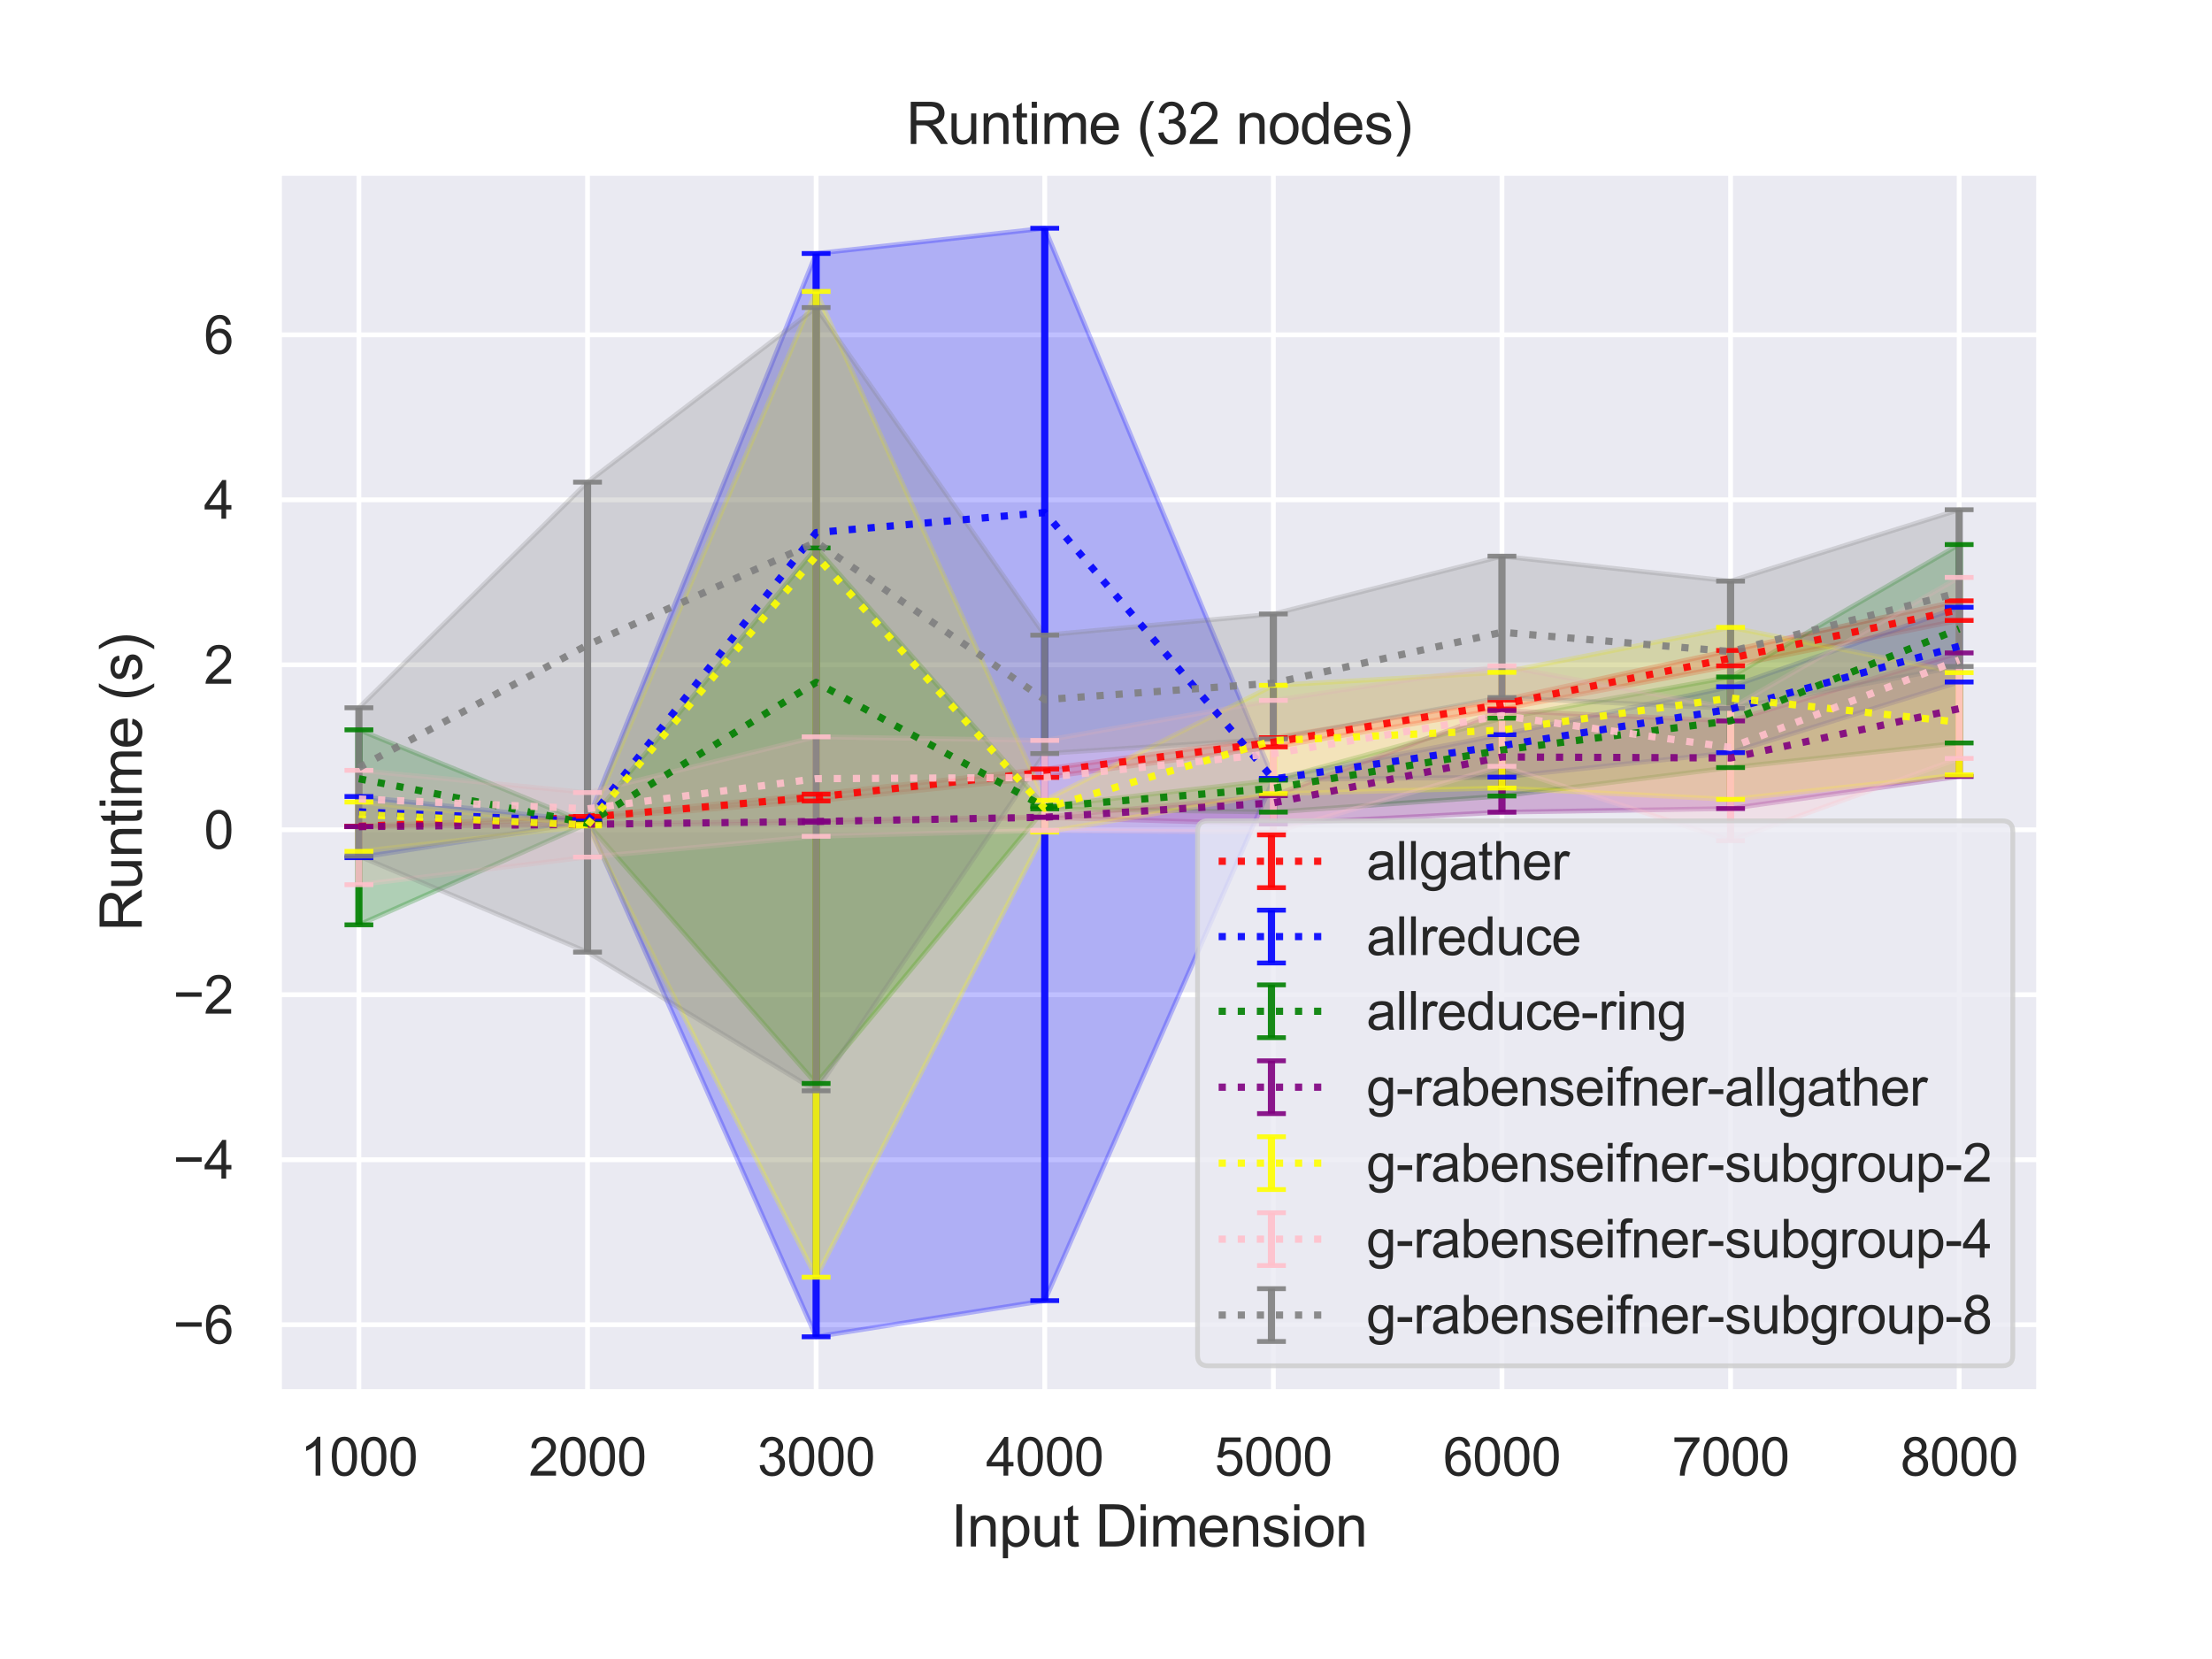 <?xml version="1.0" encoding="utf-8" standalone="no"?>
<!DOCTYPE svg PUBLIC "-//W3C//DTD SVG 1.1//EN"
  "http://www.w3.org/Graphics/SVG/1.1/DTD/svg11.dtd">
<svg height="345.6pt" version="1.1" viewBox="0 0 460.8 345.6" width="460.8pt" xmlns="http://www.w3.org/2000/svg" xmlns:xlink="http://www.w3.org/1999/xlink">
 <defs>
  <style type="text/css">*{stroke-linecap:butt;stroke-linejoin:round;}</style>
 </defs>
 <g id="figure_1">
  <g id="patch_1">
   <path d="M 0 345.6 
L 460.8 345.6 
L 460.8 0 
L 0 0 
z
" style="fill:#ffffff;"/>
  </g>
  <g id="axes_1">
   <g id="patch_2">
    <path d="M 58.1 290.02 
L 424.8 290.02 
L 424.8 36 
L 58.1 36 
z
" style="fill:#eaeaf2;"/>
   </g>
   <g id="matplotlib.axis_1">
    <g id="xtick_1">
     <g id="line2d_1">
      <path clip-path="url(#pdccd96577c)" d="M 74.768 290.02 
L 74.768 36 
" style="fill:none;stroke:#ffffff;stroke-linecap:round;"/>
     </g>
     <g id="text_1">
      <!-- 1000 -->
      <g style="fill:#262626;" transform="translate(62.534 307.394)scale(0.11 -0.11)">
       <defs>
        <path d="M 2384 0 
L 1822 0 
L 1822 3584 
Q 1619 3391 1289 3197 
Q 959 3003 697 2906 
L 697 3450 
Q 1169 3672 1522 3987 
Q 1875 4303 2022 4600 
L 2384 4600 
L 2384 0 
z
" id="ArialMT-31" transform="scale(0.016)"/>
        <path d="M 266 2259 
Q 266 3072 433 3567 
Q 600 4063 929 4331 
Q 1259 4600 1759 4600 
Q 2128 4600 2406 4451 
Q 2684 4303 2865 4023 
Q 3047 3744 3150 3342 
Q 3253 2941 3253 2259 
Q 3253 1453 3087 958 
Q 2922 463 2592 192 
Q 2263 -78 1759 -78 
Q 1097 -78 719 397 
Q 266 969 266 2259 
z
M 844 2259 
Q 844 1131 1108 757 
Q 1372 384 1759 384 
Q 2147 384 2411 759 
Q 2675 1134 2675 2259 
Q 2675 3391 2411 3762 
Q 2147 4134 1753 4134 
Q 1366 4134 1134 3806 
Q 844 3388 844 2259 
z
" id="ArialMT-30" transform="scale(0.016)"/>
       </defs>
       <use xlink:href="#ArialMT-31"/>
       <use x="55.615" xlink:href="#ArialMT-30"/>
       <use x="111.23" xlink:href="#ArialMT-30"/>
       <use x="166.846" xlink:href="#ArialMT-30"/>
      </g>
     </g>
    </g>
    <g id="xtick_2">
     <g id="line2d_2">
      <path clip-path="url(#pdccd96577c)" d="M 122.392 290.02 
L 122.392 36 
" style="fill:none;stroke:#ffffff;stroke-linecap:round;"/>
     </g>
     <g id="text_2">
      <!-- 2000 -->
      <g style="fill:#262626;" transform="translate(110.157 307.394)scale(0.11 -0.11)">
       <defs>
        <path d="M 3222 541 
L 3222 0 
L 194 0 
Q 188 203 259 391 
Q 375 700 629 1000 
Q 884 1300 1366 1694 
Q 2113 2306 2375 2664 
Q 2638 3022 2638 3341 
Q 2638 3675 2398 3904 
Q 2159 4134 1775 4134 
Q 1369 4134 1125 3890 
Q 881 3647 878 3216 
L 300 3275 
Q 359 3922 746 4261 
Q 1134 4600 1788 4600 
Q 2447 4600 2831 4234 
Q 3216 3869 3216 3328 
Q 3216 3053 3103 2787 
Q 2991 2522 2730 2228 
Q 2469 1934 1863 1422 
Q 1356 997 1212 845 
Q 1069 694 975 541 
L 3222 541 
z
" id="ArialMT-32" transform="scale(0.016)"/>
       </defs>
       <use xlink:href="#ArialMT-32"/>
       <use x="55.615" xlink:href="#ArialMT-30"/>
       <use x="111.23" xlink:href="#ArialMT-30"/>
       <use x="166.846" xlink:href="#ArialMT-30"/>
      </g>
     </g>
    </g>
    <g id="xtick_3">
     <g id="line2d_3">
      <path clip-path="url(#pdccd96577c)" d="M 170.015 290.02 
L 170.015 36 
" style="fill:none;stroke:#ffffff;stroke-linecap:round;"/>
     </g>
     <g id="text_3">
      <!-- 3000 -->
      <g style="fill:#262626;" transform="translate(157.781 307.394)scale(0.11 -0.11)">
       <defs>
        <path d="M 269 1209 
L 831 1284 
Q 928 806 1161 595 
Q 1394 384 1728 384 
Q 2125 384 2398 659 
Q 2672 934 2672 1341 
Q 2672 1728 2419 1979 
Q 2166 2231 1775 2231 
Q 1616 2231 1378 2169 
L 1441 2663 
Q 1497 2656 1531 2656 
Q 1891 2656 2178 2843 
Q 2466 3031 2466 3422 
Q 2466 3731 2256 3934 
Q 2047 4138 1716 4138 
Q 1388 4138 1169 3931 
Q 950 3725 888 3313 
L 325 3413 
Q 428 3978 793 4289 
Q 1159 4600 1703 4600 
Q 2078 4600 2393 4439 
Q 2709 4278 2876 4000 
Q 3044 3722 3044 3409 
Q 3044 3113 2884 2869 
Q 2725 2625 2413 2481 
Q 2819 2388 3044 2092 
Q 3269 1797 3269 1353 
Q 3269 753 2831 336 
Q 2394 -81 1725 -81 
Q 1122 -81 723 278 
Q 325 638 269 1209 
z
" id="ArialMT-33" transform="scale(0.016)"/>
       </defs>
       <use xlink:href="#ArialMT-33"/>
       <use x="55.615" xlink:href="#ArialMT-30"/>
       <use x="111.23" xlink:href="#ArialMT-30"/>
       <use x="166.846" xlink:href="#ArialMT-30"/>
      </g>
     </g>
    </g>
    <g id="xtick_4">
     <g id="line2d_4">
      <path clip-path="url(#pdccd96577c)" d="M 217.638 290.02 
L 217.638 36 
" style="fill:none;stroke:#ffffff;stroke-linecap:round;"/>
     </g>
     <g id="text_4">
      <!-- 4000 -->
      <g style="fill:#262626;" transform="translate(205.404 307.394)scale(0.11 -0.11)">
       <defs>
        <path d="M 2069 0 
L 2069 1097 
L 81 1097 
L 81 1613 
L 2172 4581 
L 2631 4581 
L 2631 1613 
L 3250 1613 
L 3250 1097 
L 2631 1097 
L 2631 0 
L 2069 0 
z
M 2069 1613 
L 2069 3678 
L 634 1613 
L 2069 1613 
z
" id="ArialMT-34" transform="scale(0.016)"/>
       </defs>
       <use xlink:href="#ArialMT-34"/>
       <use x="55.615" xlink:href="#ArialMT-30"/>
       <use x="111.23" xlink:href="#ArialMT-30"/>
       <use x="166.846" xlink:href="#ArialMT-30"/>
      </g>
     </g>
    </g>
    <g id="xtick_5">
     <g id="line2d_5">
      <path clip-path="url(#pdccd96577c)" d="M 265.262 290.02 
L 265.262 36 
" style="fill:none;stroke:#ffffff;stroke-linecap:round;"/>
     </g>
     <g id="text_5">
      <!-- 5000 -->
      <g style="fill:#262626;" transform="translate(253.028 307.394)scale(0.11 -0.11)">
       <defs>
        <path d="M 266 1200 
L 856 1250 
Q 922 819 1161 601 
Q 1400 384 1738 384 
Q 2144 384 2425 690 
Q 2706 997 2706 1503 
Q 2706 1984 2436 2262 
Q 2166 2541 1728 2541 
Q 1456 2541 1237 2417 
Q 1019 2294 894 2097 
L 366 2166 
L 809 4519 
L 3088 4519 
L 3088 3981 
L 1259 3981 
L 1013 2750 
Q 1425 3038 1878 3038 
Q 2478 3038 2890 2622 
Q 3303 2206 3303 1553 
Q 3303 931 2941 478 
Q 2500 -78 1738 -78 
Q 1113 -78 717 272 
Q 322 622 266 1200 
z
" id="ArialMT-35" transform="scale(0.016)"/>
       </defs>
       <use xlink:href="#ArialMT-35"/>
       <use x="55.615" xlink:href="#ArialMT-30"/>
       <use x="111.23" xlink:href="#ArialMT-30"/>
       <use x="166.846" xlink:href="#ArialMT-30"/>
      </g>
     </g>
    </g>
    <g id="xtick_6">
     <g id="line2d_6">
      <path clip-path="url(#pdccd96577c)" d="M 312.885 290.02 
L 312.885 36 
" style="fill:none;stroke:#ffffff;stroke-linecap:round;"/>
     </g>
     <g id="text_6">
      <!-- 6000 -->
      <g style="fill:#262626;" transform="translate(300.651 307.394)scale(0.11 -0.11)">
       <defs>
        <path d="M 3184 3459 
L 2625 3416 
Q 2550 3747 2413 3897 
Q 2184 4138 1850 4138 
Q 1581 4138 1378 3988 
Q 1113 3794 959 3422 
Q 806 3050 800 2363 
Q 1003 2672 1297 2822 
Q 1591 2972 1913 2972 
Q 2475 2972 2870 2558 
Q 3266 2144 3266 1488 
Q 3266 1056 3080 686 
Q 2894 316 2569 119 
Q 2244 -78 1831 -78 
Q 1128 -78 684 439 
Q 241 956 241 2144 
Q 241 3472 731 4075 
Q 1159 4600 1884 4600 
Q 2425 4600 2770 4297 
Q 3116 3994 3184 3459 
z
M 888 1484 
Q 888 1194 1011 928 
Q 1134 663 1356 523 
Q 1578 384 1822 384 
Q 2178 384 2434 671 
Q 2691 959 2691 1453 
Q 2691 1928 2437 2201 
Q 2184 2475 1800 2475 
Q 1419 2475 1153 2201 
Q 888 1928 888 1484 
z
" id="ArialMT-36" transform="scale(0.016)"/>
       </defs>
       <use xlink:href="#ArialMT-36"/>
       <use x="55.615" xlink:href="#ArialMT-30"/>
       <use x="111.23" xlink:href="#ArialMT-30"/>
       <use x="166.846" xlink:href="#ArialMT-30"/>
      </g>
     </g>
    </g>
    <g id="xtick_7">
     <g id="line2d_7">
      <path clip-path="url(#pdccd96577c)" d="M 360.508 290.02 
L 360.508 36 
" style="fill:none;stroke:#ffffff;stroke-linecap:round;"/>
     </g>
     <g id="text_7">
      <!-- 7000 -->
      <g style="fill:#262626;" transform="translate(348.274 307.394)scale(0.11 -0.11)">
       <defs>
        <path d="M 303 3981 
L 303 4522 
L 3269 4522 
L 3269 4084 
Q 2831 3619 2401 2847 
Q 1972 2075 1738 1259 
Q 1569 684 1522 0 
L 944 0 
Q 953 541 1156 1306 
Q 1359 2072 1739 2783 
Q 2119 3494 2547 3981 
L 303 3981 
z
" id="ArialMT-37" transform="scale(0.016)"/>
       </defs>
       <use xlink:href="#ArialMT-37"/>
       <use x="55.615" xlink:href="#ArialMT-30"/>
       <use x="111.23" xlink:href="#ArialMT-30"/>
       <use x="166.846" xlink:href="#ArialMT-30"/>
      </g>
     </g>
    </g>
    <g id="xtick_8">
     <g id="line2d_8">
      <path clip-path="url(#pdccd96577c)" d="M 408.132 290.02 
L 408.132 36 
" style="fill:none;stroke:#ffffff;stroke-linecap:round;"/>
     </g>
     <g id="text_8">
      <!-- 8000 -->
      <g style="fill:#262626;" transform="translate(395.898 307.394)scale(0.11 -0.11)">
       <defs>
        <path d="M 1131 2484 
Q 781 2613 612 2850 
Q 444 3088 444 3419 
Q 444 3919 803 4259 
Q 1163 4600 1759 4600 
Q 2359 4600 2725 4251 
Q 3091 3903 3091 3403 
Q 3091 3084 2923 2848 
Q 2756 2613 2416 2484 
Q 2838 2347 3058 2040 
Q 3278 1734 3278 1309 
Q 3278 722 2862 322 
Q 2447 -78 1769 -78 
Q 1091 -78 675 323 
Q 259 725 259 1325 
Q 259 1772 486 2073 
Q 713 2375 1131 2484 
z
M 1019 3438 
Q 1019 3113 1228 2906 
Q 1438 2700 1772 2700 
Q 2097 2700 2305 2904 
Q 2513 3109 2513 3406 
Q 2513 3716 2298 3927 
Q 2084 4138 1766 4138 
Q 1444 4138 1231 3931 
Q 1019 3725 1019 3438 
z
M 838 1322 
Q 838 1081 952 856 
Q 1066 631 1291 507 
Q 1516 384 1775 384 
Q 2178 384 2440 643 
Q 2703 903 2703 1303 
Q 2703 1709 2433 1975 
Q 2163 2241 1756 2241 
Q 1359 2241 1098 1978 
Q 838 1716 838 1322 
z
" id="ArialMT-38" transform="scale(0.016)"/>
       </defs>
       <use xlink:href="#ArialMT-38"/>
       <use x="55.615" xlink:href="#ArialMT-30"/>
       <use x="111.23" xlink:href="#ArialMT-30"/>
       <use x="166.846" xlink:href="#ArialMT-30"/>
      </g>
     </g>
    </g>
    <g id="text_9">
     <!-- Input Dimension -->
     <g style="fill:#262626;" transform="translate(198.096 322.169)scale(0.12 -0.12)">
      <defs>
       <path d="M 597 0 
L 597 4581 
L 1203 4581 
L 1203 0 
L 597 0 
z
" id="ArialMT-49" transform="scale(0.016)"/>
       <path d="M 422 0 
L 422 3319 
L 928 3319 
L 928 2847 
Q 1294 3394 1984 3394 
Q 2284 3394 2536 3286 
Q 2788 3178 2913 3003 
Q 3038 2828 3088 2588 
Q 3119 2431 3119 2041 
L 3119 0 
L 2556 0 
L 2556 2019 
Q 2556 2363 2490 2533 
Q 2425 2703 2258 2804 
Q 2091 2906 1866 2906 
Q 1506 2906 1245 2678 
Q 984 2450 984 1813 
L 984 0 
L 422 0 
z
" id="ArialMT-6e" transform="scale(0.016)"/>
       <path d="M 422 -1272 
L 422 3319 
L 934 3319 
L 934 2888 
Q 1116 3141 1344 3267 
Q 1572 3394 1897 3394 
Q 2322 3394 2647 3175 
Q 2972 2956 3137 2557 
Q 3303 2159 3303 1684 
Q 3303 1175 3120 767 
Q 2938 359 2589 142 
Q 2241 -75 1856 -75 
Q 1575 -75 1351 44 
Q 1128 163 984 344 
L 984 -1272 
L 422 -1272 
z
M 931 1641 
Q 931 1000 1190 694 
Q 1450 388 1819 388 
Q 2194 388 2461 705 
Q 2728 1022 2728 1688 
Q 2728 2322 2467 2637 
Q 2206 2953 1844 2953 
Q 1484 2953 1207 2617 
Q 931 2281 931 1641 
z
" id="ArialMT-70" transform="scale(0.016)"/>
       <path d="M 2597 0 
L 2597 488 
Q 2209 -75 1544 -75 
Q 1250 -75 995 37 
Q 741 150 617 320 
Q 494 491 444 738 
Q 409 903 409 1263 
L 409 3319 
L 972 3319 
L 972 1478 
Q 972 1038 1006 884 
Q 1059 663 1231 536 
Q 1403 409 1656 409 
Q 1909 409 2131 539 
Q 2353 669 2445 892 
Q 2538 1116 2538 1541 
L 2538 3319 
L 3100 3319 
L 3100 0 
L 2597 0 
z
" id="ArialMT-75" transform="scale(0.016)"/>
       <path d="M 1650 503 
L 1731 6 
Q 1494 -44 1306 -44 
Q 1000 -44 831 53 
Q 663 150 594 308 
Q 525 466 525 972 
L 525 2881 
L 113 2881 
L 113 3319 
L 525 3319 
L 525 4141 
L 1084 4478 
L 1084 3319 
L 1650 3319 
L 1650 2881 
L 1084 2881 
L 1084 941 
Q 1084 700 1114 631 
Q 1144 563 1211 522 
Q 1278 481 1403 481 
Q 1497 481 1650 503 
z
" id="ArialMT-74" transform="scale(0.016)"/>
       <path id="ArialMT-20" transform="scale(0.016)"/>
       <path d="M 494 0 
L 494 4581 
L 2072 4581 
Q 2606 4581 2888 4516 
Q 3281 4425 3559 4188 
Q 3922 3881 4101 3404 
Q 4281 2928 4281 2316 
Q 4281 1794 4159 1391 
Q 4038 988 3847 723 
Q 3656 459 3429 307 
Q 3203 156 2883 78 
Q 2563 0 2147 0 
L 494 0 
z
M 1100 541 
L 2078 541 
Q 2531 541 2789 625 
Q 3047 709 3200 863 
Q 3416 1078 3536 1442 
Q 3656 1806 3656 2325 
Q 3656 3044 3420 3430 
Q 3184 3816 2847 3947 
Q 2603 4041 2063 4041 
L 1100 4041 
L 1100 541 
z
" id="ArialMT-44" transform="scale(0.016)"/>
       <path d="M 425 3934 
L 425 4581 
L 988 4581 
L 988 3934 
L 425 3934 
z
M 425 0 
L 425 3319 
L 988 3319 
L 988 0 
L 425 0 
z
" id="ArialMT-69" transform="scale(0.016)"/>
       <path d="M 422 0 
L 422 3319 
L 925 3319 
L 925 2853 
Q 1081 3097 1340 3245 
Q 1600 3394 1931 3394 
Q 2300 3394 2536 3241 
Q 2772 3088 2869 2813 
Q 3263 3394 3894 3394 
Q 4388 3394 4653 3120 
Q 4919 2847 4919 2278 
L 4919 0 
L 4359 0 
L 4359 2091 
Q 4359 2428 4304 2576 
Q 4250 2725 4106 2815 
Q 3963 2906 3769 2906 
Q 3419 2906 3187 2673 
Q 2956 2441 2956 1928 
L 2956 0 
L 2394 0 
L 2394 2156 
Q 2394 2531 2256 2718 
Q 2119 2906 1806 2906 
Q 1569 2906 1367 2781 
Q 1166 2656 1075 2415 
Q 984 2175 984 1722 
L 984 0 
L 422 0 
z
" id="ArialMT-6d" transform="scale(0.016)"/>
       <path d="M 2694 1069 
L 3275 997 
Q 3138 488 2766 206 
Q 2394 -75 1816 -75 
Q 1088 -75 661 373 
Q 234 822 234 1631 
Q 234 2469 665 2931 
Q 1097 3394 1784 3394 
Q 2450 3394 2872 2941 
Q 3294 2488 3294 1666 
Q 3294 1616 3291 1516 
L 816 1516 
Q 847 969 1125 678 
Q 1403 388 1819 388 
Q 2128 388 2347 550 
Q 2566 713 2694 1069 
z
M 847 1978 
L 2700 1978 
Q 2663 2397 2488 2606 
Q 2219 2931 1791 2931 
Q 1403 2931 1139 2672 
Q 875 2413 847 1978 
z
" id="ArialMT-65" transform="scale(0.016)"/>
       <path d="M 197 991 
L 753 1078 
Q 800 744 1014 566 
Q 1228 388 1613 388 
Q 2000 388 2187 545 
Q 2375 703 2375 916 
Q 2375 1106 2209 1216 
Q 2094 1291 1634 1406 
Q 1016 1563 777 1677 
Q 538 1791 414 1992 
Q 291 2194 291 2438 
Q 291 2659 392 2848 
Q 494 3038 669 3163 
Q 800 3259 1026 3326 
Q 1253 3394 1513 3394 
Q 1903 3394 2198 3281 
Q 2494 3169 2634 2976 
Q 2775 2784 2828 2463 
L 2278 2388 
Q 2241 2644 2061 2787 
Q 1881 2931 1553 2931 
Q 1166 2931 1000 2803 
Q 834 2675 834 2503 
Q 834 2394 903 2306 
Q 972 2216 1119 2156 
Q 1203 2125 1616 2013 
Q 2213 1853 2448 1751 
Q 2684 1650 2818 1456 
Q 2953 1263 2953 975 
Q 2953 694 2789 445 
Q 2625 197 2315 61 
Q 2006 -75 1616 -75 
Q 969 -75 630 194 
Q 291 463 197 991 
z
" id="ArialMT-73" transform="scale(0.016)"/>
       <path d="M 213 1659 
Q 213 2581 725 3025 
Q 1153 3394 1769 3394 
Q 2453 3394 2887 2945 
Q 3322 2497 3322 1706 
Q 3322 1066 3130 698 
Q 2938 331 2570 128 
Q 2203 -75 1769 -75 
Q 1072 -75 642 372 
Q 213 819 213 1659 
z
M 791 1659 
Q 791 1022 1069 705 
Q 1347 388 1769 388 
Q 2188 388 2466 706 
Q 2744 1025 2744 1678 
Q 2744 2294 2464 2611 
Q 2184 2928 1769 2928 
Q 1347 2928 1069 2612 
Q 791 2297 791 1659 
z
" id="ArialMT-6f" transform="scale(0.016)"/>
      </defs>
      <use xlink:href="#ArialMT-49"/>
      <use x="27.783" xlink:href="#ArialMT-6e"/>
      <use x="83.398" xlink:href="#ArialMT-70"/>
      <use x="139.014" xlink:href="#ArialMT-75"/>
      <use x="194.629" xlink:href="#ArialMT-74"/>
      <use x="222.412" xlink:href="#ArialMT-20"/>
      <use x="250.195" xlink:href="#ArialMT-44"/>
      <use x="322.412" xlink:href="#ArialMT-69"/>
      <use x="344.629" xlink:href="#ArialMT-6d"/>
      <use x="427.93" xlink:href="#ArialMT-65"/>
      <use x="483.545" xlink:href="#ArialMT-6e"/>
      <use x="539.16" xlink:href="#ArialMT-73"/>
      <use x="589.16" xlink:href="#ArialMT-69"/>
      <use x="611.377" xlink:href="#ArialMT-6f"/>
      <use x="666.992" xlink:href="#ArialMT-6e"/>
     </g>
    </g>
   </g>
   <g id="matplotlib.axis_2">
    <g id="ytick_1">
     <g id="line2d_9">
      <path clip-path="url(#pdccd96577c)" d="M 58.1 275.961 
L 424.8 275.961 
" style="fill:none;stroke:#ffffff;stroke-linecap:round;"/>
     </g>
     <g id="text_10">
      <!-- −6 -->
      <g style="fill:#262626;" transform="translate(36.058 279.897)scale(0.11 -0.11)">
       <defs>
        <path d="M 3381 1997 
L 356 1997 
L 356 2522 
L 3381 2522 
L 3381 1997 
z
" id="ArialMT-2212" transform="scale(0.016)"/>
       </defs>
       <use xlink:href="#ArialMT-2212"/>
       <use x="58.398" xlink:href="#ArialMT-36"/>
      </g>
     </g>
    </g>
    <g id="ytick_2">
     <g id="line2d_10">
      <path clip-path="url(#pdccd96577c)" d="M 58.1 241.593 
L 424.8 241.593 
" style="fill:none;stroke:#ffffff;stroke-linecap:round;"/>
     </g>
     <g id="text_11">
      <!-- −4 -->
      <g style="fill:#262626;" transform="translate(36.058 245.53)scale(0.11 -0.11)">
       <use xlink:href="#ArialMT-2212"/>
       <use x="58.398" xlink:href="#ArialMT-34"/>
      </g>
     </g>
    </g>
    <g id="ytick_3">
     <g id="line2d_11">
      <path clip-path="url(#pdccd96577c)" d="M 58.1 207.225 
L 424.8 207.225 
" style="fill:none;stroke:#ffffff;stroke-linecap:round;"/>
     </g>
     <g id="text_12">
      <!-- −2 -->
      <g style="fill:#262626;" transform="translate(36.058 211.162)scale(0.11 -0.11)">
       <use xlink:href="#ArialMT-2212"/>
       <use x="58.398" xlink:href="#ArialMT-32"/>
      </g>
     </g>
    </g>
    <g id="ytick_4">
     <g id="line2d_12">
      <path clip-path="url(#pdccd96577c)" d="M 58.1 172.858 
L 424.8 172.858 
" style="fill:none;stroke:#ffffff;stroke-linecap:round;"/>
     </g>
     <g id="text_13">
      <!-- 0 -->
      <g style="fill:#262626;" transform="translate(42.483 176.795)scale(0.11 -0.11)">
       <use xlink:href="#ArialMT-30"/>
      </g>
     </g>
    </g>
    <g id="ytick_5">
     <g id="line2d_13">
      <path clip-path="url(#pdccd96577c)" d="M 58.1 138.49 
L 424.8 138.49 
" style="fill:none;stroke:#ffffff;stroke-linecap:round;"/>
     </g>
     <g id="text_14">
      <!-- 2 -->
      <g style="fill:#262626;" transform="translate(42.483 142.427)scale(0.11 -0.11)">
       <use xlink:href="#ArialMT-32"/>
      </g>
     </g>
    </g>
    <g id="ytick_6">
     <g id="line2d_14">
      <path clip-path="url(#pdccd96577c)" d="M 58.1 104.123 
L 424.8 104.123 
" style="fill:none;stroke:#ffffff;stroke-linecap:round;"/>
     </g>
     <g id="text_15">
      <!-- 4 -->
      <g style="fill:#262626;" transform="translate(42.483 108.059)scale(0.11 -0.11)">
       <use xlink:href="#ArialMT-34"/>
      </g>
     </g>
    </g>
    <g id="ytick_7">
     <g id="line2d_15">
      <path clip-path="url(#pdccd96577c)" d="M 58.1 69.755 
L 424.8 69.755 
" style="fill:none;stroke:#ffffff;stroke-linecap:round;"/>
     </g>
     <g id="text_16">
      <!-- 6 -->
      <g style="fill:#262626;" transform="translate(42.483 73.692)scale(0.11 -0.11)">
       <use xlink:href="#ArialMT-36"/>
      </g>
     </g>
    </g>
    <g id="text_17">
     <!-- Runtime (s) -->
     <g style="fill:#262626;" transform="translate(29.533 194.013)rotate(-90)scale(0.12 -0.12)">
      <defs>
       <path d="M 503 0 
L 503 4581 
L 2534 4581 
Q 3147 4581 3465 4457 
Q 3784 4334 3975 4021 
Q 4166 3709 4166 3331 
Q 4166 2844 3850 2509 
Q 3534 2175 2875 2084 
Q 3116 1969 3241 1856 
Q 3506 1613 3744 1247 
L 4541 0 
L 3778 0 
L 3172 953 
Q 2906 1366 2734 1584 
Q 2563 1803 2427 1890 
Q 2291 1978 2150 2013 
Q 2047 2034 1813 2034 
L 1109 2034 
L 1109 0 
L 503 0 
z
M 1109 2559 
L 2413 2559 
Q 2828 2559 3062 2645 
Q 3297 2731 3419 2920 
Q 3541 3109 3541 3331 
Q 3541 3656 3305 3865 
Q 3069 4075 2559 4075 
L 1109 4075 
L 1109 2559 
z
" id="ArialMT-52" transform="scale(0.016)"/>
       <path d="M 1497 -1347 
Q 1031 -759 709 28 
Q 388 816 388 1659 
Q 388 2403 628 3084 
Q 909 3875 1497 4659 
L 1900 4659 
Q 1522 4009 1400 3731 
Q 1209 3300 1100 2831 
Q 966 2247 966 1656 
Q 966 153 1900 -1347 
L 1497 -1347 
z
" id="ArialMT-28" transform="scale(0.016)"/>
       <path d="M 791 -1347 
L 388 -1347 
Q 1322 153 1322 1656 
Q 1322 2244 1188 2822 
Q 1081 3291 891 3722 
Q 769 4003 388 4659 
L 791 4659 
Q 1378 3875 1659 3084 
Q 1900 2403 1900 1659 
Q 1900 816 1576 28 
Q 1253 -759 791 -1347 
z
" id="ArialMT-29" transform="scale(0.016)"/>
      </defs>
      <use xlink:href="#ArialMT-52"/>
      <use x="72.217" xlink:href="#ArialMT-75"/>
      <use x="127.832" xlink:href="#ArialMT-6e"/>
      <use x="183.447" xlink:href="#ArialMT-74"/>
      <use x="211.23" xlink:href="#ArialMT-69"/>
      <use x="233.447" xlink:href="#ArialMT-6d"/>
      <use x="316.748" xlink:href="#ArialMT-65"/>
      <use x="372.363" xlink:href="#ArialMT-20"/>
      <use x="400.146" xlink:href="#ArialMT-28"/>
      <use x="433.447" xlink:href="#ArialMT-73"/>
      <use x="483.447" xlink:href="#ArialMT-29"/>
     </g>
    </g>
   </g>
   <g id="PolyCollection_1">
    <defs>
     <path d="M 74.768 -173.491 
L 74.768 -173.438 
L 122.392 -175.022 
L 170.015 -178.747 
L 217.638 -183.651 
L 265.262 -190.001 
L 312.885 -197.896 
L 360.508 -206.889 
L 408.132 -216.356 
L 408.132 -220.437 
L 408.132 -220.437 
L 360.508 -210.1 
L 312.885 -199.765 
L 265.262 -191.927 
L 217.638 -185.401 
L 170.015 -180.167 
L 122.392 -175.528 
L 74.768 -173.491 
z
" id="m3d77f9dbb1" style="stroke:#ff0000;stroke-opacity:0.25;"/>
    </defs>
    <g clip-path="url(#pdccd96577c)">
     <use style="fill:#ff0000;fill-opacity:0.25;stroke:#ff0000;stroke-opacity:0.25;" x="0" xlink:href="#m3d77f9dbb1" y="345.6"/>
    </g>
   </g>
   <g id="PolyCollection_2">
    <defs>
     <path d="M 74.768 -179.677 
L 74.768 -166.932 
L 122.392 -174.42 
L 170.015 -67.126 
L 217.638 -74.653 
L 265.262 -183.175 
L 312.885 -183.715 
L 360.508 -188.81 
L 408.132 -203.527 
L 408.132 -219.095 
L 408.132 -219.095 
L 360.508 -202.541 
L 312.885 -192.56 
L 265.262 -183.452 
L 217.638 -298.054 
L 170.015 -292.791 
L 122.392 -174.567 
L 74.768 -179.677 
z
" id="mecf47725d1" style="stroke:#0000ff;stroke-opacity:0.25;"/>
    </defs>
    <g clip-path="url(#pdccd96577c)">
     <use style="fill:#0000ff;fill-opacity:0.25;stroke:#0000ff;stroke-opacity:0.25;" x="0" xlink:href="#mecf47725d1" y="345.6"/>
    </g>
   </g>
   <g id="PolyCollection_3">
    <defs>
     <path d="M 74.768 -193.56 
L 74.768 -152.947 
L 122.392 -174.047 
L 170.015 -119.896 
L 217.638 -177.106 
L 265.262 -176.419 
L 312.885 -179.778 
L 360.508 -185.705 
L 408.132 -190.828 
L 408.132 -232.158 
L 408.132 -232.158 
L 360.508 -204.579 
L 312.885 -195.988 
L 265.262 -183.089 
L 217.638 -177.622 
L 170.015 -231.454 
L 122.392 -174.112 
L 74.768 -193.56 
z
" id="mda00a896b8" style="stroke:#008000;stroke-opacity:0.25;"/>
    </defs>
    <g clip-path="url(#pdccd96577c)">
     <use style="fill:#008000;fill-opacity:0.25;stroke:#008000;stroke-opacity:0.25;" x="0" xlink:href="#mda00a896b8" y="345.6"/>
    </g>
   </g>
   <g id="PolyCollection_4">
    <defs>
     <path d="M 74.768 -173.415 
L 74.768 -173.376 
L 122.392 -173.834 
L 170.015 -174.3 
L 217.638 -175.306 
L 265.262 -173.946 
L 312.885 -176.406 
L 360.508 -177.16 
L 408.132 -183.854 
L 408.132 -209.585 
L 408.132 -209.585 
L 360.508 -195.41 
L 312.885 -197.582 
L 265.262 -179.85 
L 217.638 -175.394 
L 170.015 -174.591 
L 122.392 -173.93 
L 74.768 -173.415 
z
" id="m708c90e76a" style="stroke:#800080;stroke-opacity:0.25;"/>
    </defs>
    <g clip-path="url(#pdccd96577c)">
     <use style="fill:#800080;fill-opacity:0.25;stroke:#800080;stroke-opacity:0.25;" x="0" xlink:href="#m708c90e76a" y="345.6"/>
    </g>
   </g>
   <g id="PolyCollection_5">
    <defs>
     <path d="M 74.768 -178.521 
L 74.768 -168.236 
L 122.392 -173.537 
L 170.015 -79.541 
L 217.638 -172.262 
L 265.262 -180.268 
L 312.885 -181.441 
L 360.508 -179.067 
L 408.132 -184.177 
L 408.132 -205.47 
L 408.132 -205.47 
L 360.508 -214.905 
L 312.885 -205.538 
L 265.262 -202.831 
L 217.638 -178.885 
L 170.015 -284.884 
L 122.392 -173.845 
L 74.768 -178.521 
z
" id="m35c02f4ff2" style="stroke:#ffff00;stroke-opacity:0.25;"/>
    </defs>
    <g clip-path="url(#pdccd96577c)">
     <use style="fill:#ffff00;fill-opacity:0.25;stroke:#ffff00;stroke-opacity:0.25;" x="0" xlink:href="#m35c02f4ff2" y="345.6"/>
    </g>
   </g>
   <g id="PolyCollection_6">
    <defs>
     <path d="M 74.768 -185.126 
L 74.768 -161.297 
L 122.392 -167.047 
L 170.015 -171.384 
L 217.638 -172.606 
L 265.262 -172.22 
L 312.885 -185.971 
L 360.508 -170.467 
L 408.132 -187.608 
L 408.132 -225.311 
L 408.132 -225.311 
L 360.508 -198.062 
L 312.885 -206.89 
L 265.262 -199.696 
L 217.638 -191.358 
L 170.015 -192.108 
L 122.392 -180.49 
L 74.768 -185.126 
z
" id="m6549433bcd" style="stroke:#ffc0cb;stroke-opacity:0.25;"/>
    </defs>
    <g clip-path="url(#pdccd96577c)">
     <use style="fill:#ffc0cb;fill-opacity:0.25;stroke:#ffc0cb;stroke-opacity:0.25;" x="0" xlink:href="#m6549433bcd" y="345.6"/>
    </g>
   </g>
   <g id="PolyCollection_7">
    <defs>
     <path d="M 74.768 -198.158 
L 74.768 -167.27 
L 122.392 -147.261 
L 170.015 -118.36 
L 217.638 -188.622 
L 265.262 -191.662 
L 312.885 -200.291 
L 360.508 -198.024 
L 408.132 -206.77 
L 408.132 -239.414 
L 408.132 -239.414 
L 360.508 -224.541 
L 312.885 -229.736 
L 265.262 -217.696 
L 217.638 -213.291 
L 170.015 -281.53 
L 122.392 -245.158 
L 74.768 -198.158 
z
" id="m4df972959e" style="stroke:#808080;stroke-opacity:0.25;"/>
    </defs>
    <g clip-path="url(#pdccd96577c)">
     <use style="fill:#808080;fill-opacity:0.25;stroke:#808080;stroke-opacity:0.25;" x="0" xlink:href="#m4df972959e" y="345.6"/>
    </g>
   </g>
   <g id="LineCollection_1">
    <path clip-path="url(#pdccd96577c)" d="M 74.768 172.162 
L 74.768 172.109 
" style="fill:none;stroke:#ff0000;stroke-opacity:0.9;stroke-width:1.5;"/>
    <path clip-path="url(#pdccd96577c)" d="M 122.392 170.578 
L 122.392 170.072 
" style="fill:none;stroke:#ff0000;stroke-opacity:0.9;stroke-width:1.5;"/>
    <path clip-path="url(#pdccd96577c)" d="M 170.015 166.853 
L 170.015 165.433 
" style="fill:none;stroke:#ff0000;stroke-opacity:0.9;stroke-width:1.5;"/>
    <path clip-path="url(#pdccd96577c)" d="M 217.638 161.949 
L 217.638 160.199 
" style="fill:none;stroke:#ff0000;stroke-opacity:0.9;stroke-width:1.5;"/>
    <path clip-path="url(#pdccd96577c)" d="M 265.262 155.599 
L 265.262 153.673 
" style="fill:none;stroke:#ff0000;stroke-opacity:0.9;stroke-width:1.5;"/>
    <path clip-path="url(#pdccd96577c)" d="M 312.885 147.704 
L 312.885 145.835 
" style="fill:none;stroke:#ff0000;stroke-opacity:0.9;stroke-width:1.5;"/>
    <path clip-path="url(#pdccd96577c)" d="M 360.508 138.711 
L 360.508 135.5 
" style="fill:none;stroke:#ff0000;stroke-opacity:0.9;stroke-width:1.5;"/>
    <path clip-path="url(#pdccd96577c)" d="M 408.132 129.244 
L 408.132 125.163 
" style="fill:none;stroke:#ff0000;stroke-opacity:0.9;stroke-width:1.5;"/>
   </g>
   <g id="LineCollection_2">
    <path clip-path="url(#pdccd96577c)" d="M 74.768 178.668 
L 74.768 165.923 
" style="fill:none;stroke:#0000ff;stroke-opacity:0.9;stroke-width:1.5;"/>
    <path clip-path="url(#pdccd96577c)" d="M 122.392 171.18 
L 122.392 171.033 
" style="fill:none;stroke:#0000ff;stroke-opacity:0.9;stroke-width:1.5;"/>
    <path clip-path="url(#pdccd96577c)" d="M 170.015 278.474 
L 170.015 52.809 
" style="fill:none;stroke:#0000ff;stroke-opacity:0.9;stroke-width:1.5;"/>
    <path clip-path="url(#pdccd96577c)" d="M 217.638 270.947 
L 217.638 47.546 
" style="fill:none;stroke:#0000ff;stroke-opacity:0.9;stroke-width:1.5;"/>
    <path clip-path="url(#pdccd96577c)" d="M 265.262 162.425 
L 265.262 162.148 
" style="fill:none;stroke:#0000ff;stroke-opacity:0.9;stroke-width:1.5;"/>
    <path clip-path="url(#pdccd96577c)" d="M 312.885 161.885 
L 312.885 153.04 
" style="fill:none;stroke:#0000ff;stroke-opacity:0.9;stroke-width:1.5;"/>
    <path clip-path="url(#pdccd96577c)" d="M 360.508 156.79 
L 360.508 143.059 
" style="fill:none;stroke:#0000ff;stroke-opacity:0.9;stroke-width:1.5;"/>
    <path clip-path="url(#pdccd96577c)" d="M 408.132 142.073 
L 408.132 126.505 
" style="fill:none;stroke:#0000ff;stroke-opacity:0.9;stroke-width:1.5;"/>
   </g>
   <g id="LineCollection_3">
    <path clip-path="url(#pdccd96577c)" d="M 74.768 192.653 
L 74.768 152.04 
" style="fill:none;stroke:#008000;stroke-opacity:0.9;stroke-width:1.5;"/>
    <path clip-path="url(#pdccd96577c)" d="M 122.392 171.553 
L 122.392 171.488 
" style="fill:none;stroke:#008000;stroke-opacity:0.9;stroke-width:1.5;"/>
    <path clip-path="url(#pdccd96577c)" d="M 170.015 225.704 
L 170.015 114.146 
" style="fill:none;stroke:#008000;stroke-opacity:0.9;stroke-width:1.5;"/>
    <path clip-path="url(#pdccd96577c)" d="M 217.638 168.494 
L 217.638 167.978 
" style="fill:none;stroke:#008000;stroke-opacity:0.9;stroke-width:1.5;"/>
    <path clip-path="url(#pdccd96577c)" d="M 265.262 169.181 
L 265.262 162.511 
" style="fill:none;stroke:#008000;stroke-opacity:0.9;stroke-width:1.5;"/>
    <path clip-path="url(#pdccd96577c)" d="M 312.885 165.822 
L 312.885 149.612 
" style="fill:none;stroke:#008000;stroke-opacity:0.9;stroke-width:1.5;"/>
    <path clip-path="url(#pdccd96577c)" d="M 360.508 159.895 
L 360.508 141.021 
" style="fill:none;stroke:#008000;stroke-opacity:0.9;stroke-width:1.5;"/>
    <path clip-path="url(#pdccd96577c)" d="M 408.132 154.772 
L 408.132 113.442 
" style="fill:none;stroke:#008000;stroke-opacity:0.9;stroke-width:1.5;"/>
   </g>
   <g id="LineCollection_4">
    <path clip-path="url(#pdccd96577c)" d="M 74.768 172.224 
L 74.768 172.185 
" style="fill:none;stroke:#800080;stroke-opacity:0.9;stroke-width:1.5;"/>
    <path clip-path="url(#pdccd96577c)" d="M 122.392 171.766 
L 122.392 171.67 
" style="fill:none;stroke:#800080;stroke-opacity:0.9;stroke-width:1.5;"/>
    <path clip-path="url(#pdccd96577c)" d="M 170.015 171.3 
L 170.015 171.009 
" style="fill:none;stroke:#800080;stroke-opacity:0.9;stroke-width:1.5;"/>
    <path clip-path="url(#pdccd96577c)" d="M 217.638 170.294 
L 217.638 170.206 
" style="fill:none;stroke:#800080;stroke-opacity:0.9;stroke-width:1.5;"/>
    <path clip-path="url(#pdccd96577c)" d="M 265.262 171.654 
L 265.262 165.75 
" style="fill:none;stroke:#800080;stroke-opacity:0.9;stroke-width:1.5;"/>
    <path clip-path="url(#pdccd96577c)" d="M 312.885 169.194 
L 312.885 148.018 
" style="fill:none;stroke:#800080;stroke-opacity:0.9;stroke-width:1.5;"/>
    <path clip-path="url(#pdccd96577c)" d="M 360.508 168.44 
L 360.508 150.19 
" style="fill:none;stroke:#800080;stroke-opacity:0.9;stroke-width:1.5;"/>
    <path clip-path="url(#pdccd96577c)" d="M 408.132 161.746 
L 408.132 136.015 
" style="fill:none;stroke:#800080;stroke-opacity:0.9;stroke-width:1.5;"/>
   </g>
   <g id="LineCollection_5">
    <path clip-path="url(#pdccd96577c)" d="M 74.768 177.364 
L 74.768 167.079 
" style="fill:none;stroke:#ffff00;stroke-opacity:0.9;stroke-width:1.5;"/>
    <path clip-path="url(#pdccd96577c)" d="M 122.392 172.063 
L 122.392 171.755 
" style="fill:none;stroke:#ffff00;stroke-opacity:0.9;stroke-width:1.5;"/>
    <path clip-path="url(#pdccd96577c)" d="M 170.015 266.059 
L 170.015 60.716 
" style="fill:none;stroke:#ffff00;stroke-opacity:0.9;stroke-width:1.5;"/>
    <path clip-path="url(#pdccd96577c)" d="M 217.638 173.338 
L 217.638 166.715 
" style="fill:none;stroke:#ffff00;stroke-opacity:0.9;stroke-width:1.5;"/>
    <path clip-path="url(#pdccd96577c)" d="M 265.262 165.332 
L 265.262 142.769 
" style="fill:none;stroke:#ffff00;stroke-opacity:0.9;stroke-width:1.5;"/>
    <path clip-path="url(#pdccd96577c)" d="M 312.885 164.159 
L 312.885 140.062 
" style="fill:none;stroke:#ffff00;stroke-opacity:0.9;stroke-width:1.5;"/>
    <path clip-path="url(#pdccd96577c)" d="M 360.508 166.533 
L 360.508 130.695 
" style="fill:none;stroke:#ffff00;stroke-opacity:0.9;stroke-width:1.5;"/>
    <path clip-path="url(#pdccd96577c)" d="M 408.132 161.423 
L 408.132 140.13 
" style="fill:none;stroke:#ffff00;stroke-opacity:0.9;stroke-width:1.5;"/>
   </g>
   <g id="LineCollection_6">
    <path clip-path="url(#pdccd96577c)" d="M 74.768 184.303 
L 74.768 160.474 
" style="fill:none;stroke:#ffc0cb;stroke-opacity:0.9;stroke-width:1.5;"/>
    <path clip-path="url(#pdccd96577c)" d="M 122.392 178.553 
L 122.392 165.11 
" style="fill:none;stroke:#ffc0cb;stroke-opacity:0.9;stroke-width:1.5;"/>
    <path clip-path="url(#pdccd96577c)" d="M 170.015 174.216 
L 170.015 153.492 
" style="fill:none;stroke:#ffc0cb;stroke-opacity:0.9;stroke-width:1.5;"/>
    <path clip-path="url(#pdccd96577c)" d="M 217.638 172.994 
L 217.638 154.242 
" style="fill:none;stroke:#ffc0cb;stroke-opacity:0.9;stroke-width:1.5;"/>
    <path clip-path="url(#pdccd96577c)" d="M 265.262 173.38 
L 265.262 145.904 
" style="fill:none;stroke:#ffc0cb;stroke-opacity:0.9;stroke-width:1.5;"/>
    <path clip-path="url(#pdccd96577c)" d="M 312.885 159.629 
L 312.885 138.71 
" style="fill:none;stroke:#ffc0cb;stroke-opacity:0.9;stroke-width:1.5;"/>
    <path clip-path="url(#pdccd96577c)" d="M 360.508 175.133 
L 360.508 147.538 
" style="fill:none;stroke:#ffc0cb;stroke-opacity:0.9;stroke-width:1.5;"/>
    <path clip-path="url(#pdccd96577c)" d="M 408.132 157.992 
L 408.132 120.289 
" style="fill:none;stroke:#ffc0cb;stroke-opacity:0.9;stroke-width:1.5;"/>
   </g>
   <g id="LineCollection_7">
    <path clip-path="url(#pdccd96577c)" d="M 74.768 178.33 
L 74.768 147.442 
" style="fill:none;stroke:#808080;stroke-opacity:0.9;stroke-width:1.5;"/>
    <path clip-path="url(#pdccd96577c)" d="M 122.392 198.339 
L 122.392 100.442 
" style="fill:none;stroke:#808080;stroke-opacity:0.9;stroke-width:1.5;"/>
    <path clip-path="url(#pdccd96577c)" d="M 170.015 227.24 
L 170.015 64.07 
" style="fill:none;stroke:#808080;stroke-opacity:0.9;stroke-width:1.5;"/>
    <path clip-path="url(#pdccd96577c)" d="M 217.638 156.978 
L 217.638 132.309 
" style="fill:none;stroke:#808080;stroke-opacity:0.9;stroke-width:1.5;"/>
    <path clip-path="url(#pdccd96577c)" d="M 265.262 153.938 
L 265.262 127.904 
" style="fill:none;stroke:#808080;stroke-opacity:0.9;stroke-width:1.5;"/>
    <path clip-path="url(#pdccd96577c)" d="M 312.885 145.309 
L 312.885 115.864 
" style="fill:none;stroke:#808080;stroke-opacity:0.9;stroke-width:1.5;"/>
    <path clip-path="url(#pdccd96577c)" d="M 360.508 147.576 
L 360.508 121.059 
" style="fill:none;stroke:#808080;stroke-opacity:0.9;stroke-width:1.5;"/>
    <path clip-path="url(#pdccd96577c)" d="M 408.132 138.83 
L 408.132 106.186 
" style="fill:none;stroke:#808080;stroke-opacity:0.9;stroke-width:1.5;"/>
   </g>
   <g id="line2d_16">
    <defs>
     <path d="M 3 0 
L -3 -0 
" id="mb8dcabc276" style="stroke:#ff0000;stroke-opacity:0.9;"/>
    </defs>
    <g clip-path="url(#pdccd96577c)">
     <use style="fill:#ff0000;fill-opacity:0.9;stroke:#ff0000;stroke-opacity:0.9;" x="74.768" xlink:href="#mb8dcabc276" y="172.162"/>
     <use style="fill:#ff0000;fill-opacity:0.9;stroke:#ff0000;stroke-opacity:0.9;" x="122.392" xlink:href="#mb8dcabc276" y="170.578"/>
     <use style="fill:#ff0000;fill-opacity:0.9;stroke:#ff0000;stroke-opacity:0.9;" x="170.015" xlink:href="#mb8dcabc276" y="166.853"/>
     <use style="fill:#ff0000;fill-opacity:0.9;stroke:#ff0000;stroke-opacity:0.9;" x="217.638" xlink:href="#mb8dcabc276" y="161.949"/>
     <use style="fill:#ff0000;fill-opacity:0.9;stroke:#ff0000;stroke-opacity:0.9;" x="265.262" xlink:href="#mb8dcabc276" y="155.599"/>
     <use style="fill:#ff0000;fill-opacity:0.9;stroke:#ff0000;stroke-opacity:0.9;" x="312.885" xlink:href="#mb8dcabc276" y="147.704"/>
     <use style="fill:#ff0000;fill-opacity:0.9;stroke:#ff0000;stroke-opacity:0.9;" x="360.508" xlink:href="#mb8dcabc276" y="138.711"/>
     <use style="fill:#ff0000;fill-opacity:0.9;stroke:#ff0000;stroke-opacity:0.9;" x="408.132" xlink:href="#mb8dcabc276" y="129.244"/>
    </g>
   </g>
   <g id="line2d_17">
    <g clip-path="url(#pdccd96577c)">
     <use style="fill:#ff0000;fill-opacity:0.9;stroke:#ff0000;stroke-opacity:0.9;" x="74.768" xlink:href="#mb8dcabc276" y="172.109"/>
     <use style="fill:#ff0000;fill-opacity:0.9;stroke:#ff0000;stroke-opacity:0.9;" x="122.392" xlink:href="#mb8dcabc276" y="170.072"/>
     <use style="fill:#ff0000;fill-opacity:0.9;stroke:#ff0000;stroke-opacity:0.9;" x="170.015" xlink:href="#mb8dcabc276" y="165.433"/>
     <use style="fill:#ff0000;fill-opacity:0.9;stroke:#ff0000;stroke-opacity:0.9;" x="217.638" xlink:href="#mb8dcabc276" y="160.199"/>
     <use style="fill:#ff0000;fill-opacity:0.9;stroke:#ff0000;stroke-opacity:0.9;" x="265.262" xlink:href="#mb8dcabc276" y="153.673"/>
     <use style="fill:#ff0000;fill-opacity:0.9;stroke:#ff0000;stroke-opacity:0.9;" x="312.885" xlink:href="#mb8dcabc276" y="145.835"/>
     <use style="fill:#ff0000;fill-opacity:0.9;stroke:#ff0000;stroke-opacity:0.9;" x="360.508" xlink:href="#mb8dcabc276" y="135.5"/>
     <use style="fill:#ff0000;fill-opacity:0.9;stroke:#ff0000;stroke-opacity:0.9;" x="408.132" xlink:href="#mb8dcabc276" y="125.163"/>
    </g>
   </g>
   <g id="line2d_18">
    <defs>
     <path d="M 3 0 
L -3 -0 
" id="m874d290fbf" style="stroke:#0000ff;stroke-opacity:0.9;"/>
    </defs>
    <g clip-path="url(#pdccd96577c)">
     <use style="fill:#0000ff;fill-opacity:0.9;stroke:#0000ff;stroke-opacity:0.9;" x="74.768" xlink:href="#m874d290fbf" y="178.668"/>
     <use style="fill:#0000ff;fill-opacity:0.9;stroke:#0000ff;stroke-opacity:0.9;" x="122.392" xlink:href="#m874d290fbf" y="171.18"/>
     <use style="fill:#0000ff;fill-opacity:0.9;stroke:#0000ff;stroke-opacity:0.9;" x="170.015" xlink:href="#m874d290fbf" y="278.474"/>
     <use style="fill:#0000ff;fill-opacity:0.9;stroke:#0000ff;stroke-opacity:0.9;" x="217.638" xlink:href="#m874d290fbf" y="270.947"/>
     <use style="fill:#0000ff;fill-opacity:0.9;stroke:#0000ff;stroke-opacity:0.9;" x="265.262" xlink:href="#m874d290fbf" y="162.425"/>
     <use style="fill:#0000ff;fill-opacity:0.9;stroke:#0000ff;stroke-opacity:0.9;" x="312.885" xlink:href="#m874d290fbf" y="161.885"/>
     <use style="fill:#0000ff;fill-opacity:0.9;stroke:#0000ff;stroke-opacity:0.9;" x="360.508" xlink:href="#m874d290fbf" y="156.79"/>
     <use style="fill:#0000ff;fill-opacity:0.9;stroke:#0000ff;stroke-opacity:0.9;" x="408.132" xlink:href="#m874d290fbf" y="142.073"/>
    </g>
   </g>
   <g id="line2d_19">
    <g clip-path="url(#pdccd96577c)">
     <use style="fill:#0000ff;fill-opacity:0.9;stroke:#0000ff;stroke-opacity:0.9;" x="74.768" xlink:href="#m874d290fbf" y="165.923"/>
     <use style="fill:#0000ff;fill-opacity:0.9;stroke:#0000ff;stroke-opacity:0.9;" x="122.392" xlink:href="#m874d290fbf" y="171.033"/>
     <use style="fill:#0000ff;fill-opacity:0.9;stroke:#0000ff;stroke-opacity:0.9;" x="170.015" xlink:href="#m874d290fbf" y="52.809"/>
     <use style="fill:#0000ff;fill-opacity:0.9;stroke:#0000ff;stroke-opacity:0.9;" x="217.638" xlink:href="#m874d290fbf" y="47.546"/>
     <use style="fill:#0000ff;fill-opacity:0.9;stroke:#0000ff;stroke-opacity:0.9;" x="265.262" xlink:href="#m874d290fbf" y="162.148"/>
     <use style="fill:#0000ff;fill-opacity:0.9;stroke:#0000ff;stroke-opacity:0.9;" x="312.885" xlink:href="#m874d290fbf" y="153.04"/>
     <use style="fill:#0000ff;fill-opacity:0.9;stroke:#0000ff;stroke-opacity:0.9;" x="360.508" xlink:href="#m874d290fbf" y="143.059"/>
     <use style="fill:#0000ff;fill-opacity:0.9;stroke:#0000ff;stroke-opacity:0.9;" x="408.132" xlink:href="#m874d290fbf" y="126.505"/>
    </g>
   </g>
   <g id="line2d_20">
    <defs>
     <path d="M 3 0 
L -3 -0 
" id="mc3fcf6f7cb" style="stroke:#008000;stroke-opacity:0.9;"/>
    </defs>
    <g clip-path="url(#pdccd96577c)">
     <use style="fill:#008000;fill-opacity:0.9;stroke:#008000;stroke-opacity:0.9;" x="74.768" xlink:href="#mc3fcf6f7cb" y="192.653"/>
     <use style="fill:#008000;fill-opacity:0.9;stroke:#008000;stroke-opacity:0.9;" x="122.392" xlink:href="#mc3fcf6f7cb" y="171.553"/>
     <use style="fill:#008000;fill-opacity:0.9;stroke:#008000;stroke-opacity:0.9;" x="170.015" xlink:href="#mc3fcf6f7cb" y="225.704"/>
     <use style="fill:#008000;fill-opacity:0.9;stroke:#008000;stroke-opacity:0.9;" x="217.638" xlink:href="#mc3fcf6f7cb" y="168.494"/>
     <use style="fill:#008000;fill-opacity:0.9;stroke:#008000;stroke-opacity:0.9;" x="265.262" xlink:href="#mc3fcf6f7cb" y="169.181"/>
     <use style="fill:#008000;fill-opacity:0.9;stroke:#008000;stroke-opacity:0.9;" x="312.885" xlink:href="#mc3fcf6f7cb" y="165.822"/>
     <use style="fill:#008000;fill-opacity:0.9;stroke:#008000;stroke-opacity:0.9;" x="360.508" xlink:href="#mc3fcf6f7cb" y="159.895"/>
     <use style="fill:#008000;fill-opacity:0.9;stroke:#008000;stroke-opacity:0.9;" x="408.132" xlink:href="#mc3fcf6f7cb" y="154.772"/>
    </g>
   </g>
   <g id="line2d_21">
    <g clip-path="url(#pdccd96577c)">
     <use style="fill:#008000;fill-opacity:0.9;stroke:#008000;stroke-opacity:0.9;" x="74.768" xlink:href="#mc3fcf6f7cb" y="152.04"/>
     <use style="fill:#008000;fill-opacity:0.9;stroke:#008000;stroke-opacity:0.9;" x="122.392" xlink:href="#mc3fcf6f7cb" y="171.488"/>
     <use style="fill:#008000;fill-opacity:0.9;stroke:#008000;stroke-opacity:0.9;" x="170.015" xlink:href="#mc3fcf6f7cb" y="114.146"/>
     <use style="fill:#008000;fill-opacity:0.9;stroke:#008000;stroke-opacity:0.9;" x="217.638" xlink:href="#mc3fcf6f7cb" y="167.978"/>
     <use style="fill:#008000;fill-opacity:0.9;stroke:#008000;stroke-opacity:0.9;" x="265.262" xlink:href="#mc3fcf6f7cb" y="162.511"/>
     <use style="fill:#008000;fill-opacity:0.9;stroke:#008000;stroke-opacity:0.9;" x="312.885" xlink:href="#mc3fcf6f7cb" y="149.612"/>
     <use style="fill:#008000;fill-opacity:0.9;stroke:#008000;stroke-opacity:0.9;" x="360.508" xlink:href="#mc3fcf6f7cb" y="141.021"/>
     <use style="fill:#008000;fill-opacity:0.9;stroke:#008000;stroke-opacity:0.9;" x="408.132" xlink:href="#mc3fcf6f7cb" y="113.442"/>
    </g>
   </g>
   <g id="line2d_22">
    <defs>
     <path d="M 3 0 
L -3 -0 
" id="m93e887cbf7" style="stroke:#800080;stroke-opacity:0.9;"/>
    </defs>
    <g clip-path="url(#pdccd96577c)">
     <use style="fill:#800080;fill-opacity:0.9;stroke:#800080;stroke-opacity:0.9;" x="74.768" xlink:href="#m93e887cbf7" y="172.224"/>
     <use style="fill:#800080;fill-opacity:0.9;stroke:#800080;stroke-opacity:0.9;" x="122.392" xlink:href="#m93e887cbf7" y="171.766"/>
     <use style="fill:#800080;fill-opacity:0.9;stroke:#800080;stroke-opacity:0.9;" x="170.015" xlink:href="#m93e887cbf7" y="171.3"/>
     <use style="fill:#800080;fill-opacity:0.9;stroke:#800080;stroke-opacity:0.9;" x="217.638" xlink:href="#m93e887cbf7" y="170.294"/>
     <use style="fill:#800080;fill-opacity:0.9;stroke:#800080;stroke-opacity:0.9;" x="265.262" xlink:href="#m93e887cbf7" y="171.654"/>
     <use style="fill:#800080;fill-opacity:0.9;stroke:#800080;stroke-opacity:0.9;" x="312.885" xlink:href="#m93e887cbf7" y="169.194"/>
     <use style="fill:#800080;fill-opacity:0.9;stroke:#800080;stroke-opacity:0.9;" x="360.508" xlink:href="#m93e887cbf7" y="168.44"/>
     <use style="fill:#800080;fill-opacity:0.9;stroke:#800080;stroke-opacity:0.9;" x="408.132" xlink:href="#m93e887cbf7" y="161.746"/>
    </g>
   </g>
   <g id="line2d_23">
    <g clip-path="url(#pdccd96577c)">
     <use style="fill:#800080;fill-opacity:0.9;stroke:#800080;stroke-opacity:0.9;" x="74.768" xlink:href="#m93e887cbf7" y="172.185"/>
     <use style="fill:#800080;fill-opacity:0.9;stroke:#800080;stroke-opacity:0.9;" x="122.392" xlink:href="#m93e887cbf7" y="171.67"/>
     <use style="fill:#800080;fill-opacity:0.9;stroke:#800080;stroke-opacity:0.9;" x="170.015" xlink:href="#m93e887cbf7" y="171.009"/>
     <use style="fill:#800080;fill-opacity:0.9;stroke:#800080;stroke-opacity:0.9;" x="217.638" xlink:href="#m93e887cbf7" y="170.206"/>
     <use style="fill:#800080;fill-opacity:0.9;stroke:#800080;stroke-opacity:0.9;" x="265.262" xlink:href="#m93e887cbf7" y="165.75"/>
     <use style="fill:#800080;fill-opacity:0.9;stroke:#800080;stroke-opacity:0.9;" x="312.885" xlink:href="#m93e887cbf7" y="148.018"/>
     <use style="fill:#800080;fill-opacity:0.9;stroke:#800080;stroke-opacity:0.9;" x="360.508" xlink:href="#m93e887cbf7" y="150.19"/>
     <use style="fill:#800080;fill-opacity:0.9;stroke:#800080;stroke-opacity:0.9;" x="408.132" xlink:href="#m93e887cbf7" y="136.015"/>
    </g>
   </g>
   <g id="line2d_24">
    <defs>
     <path d="M 3 0 
L -3 -0 
" id="m69ab4ffbce" style="stroke:#ffff00;stroke-opacity:0.9;"/>
    </defs>
    <g clip-path="url(#pdccd96577c)">
     <use style="fill:#ffff00;fill-opacity:0.9;stroke:#ffff00;stroke-opacity:0.9;" x="74.768" xlink:href="#m69ab4ffbce" y="177.364"/>
     <use style="fill:#ffff00;fill-opacity:0.9;stroke:#ffff00;stroke-opacity:0.9;" x="122.392" xlink:href="#m69ab4ffbce" y="172.063"/>
     <use style="fill:#ffff00;fill-opacity:0.9;stroke:#ffff00;stroke-opacity:0.9;" x="170.015" xlink:href="#m69ab4ffbce" y="266.059"/>
     <use style="fill:#ffff00;fill-opacity:0.9;stroke:#ffff00;stroke-opacity:0.9;" x="217.638" xlink:href="#m69ab4ffbce" y="173.338"/>
     <use style="fill:#ffff00;fill-opacity:0.9;stroke:#ffff00;stroke-opacity:0.9;" x="265.262" xlink:href="#m69ab4ffbce" y="165.332"/>
     <use style="fill:#ffff00;fill-opacity:0.9;stroke:#ffff00;stroke-opacity:0.9;" x="312.885" xlink:href="#m69ab4ffbce" y="164.159"/>
     <use style="fill:#ffff00;fill-opacity:0.9;stroke:#ffff00;stroke-opacity:0.9;" x="360.508" xlink:href="#m69ab4ffbce" y="166.533"/>
     <use style="fill:#ffff00;fill-opacity:0.9;stroke:#ffff00;stroke-opacity:0.9;" x="408.132" xlink:href="#m69ab4ffbce" y="161.423"/>
    </g>
   </g>
   <g id="line2d_25">
    <g clip-path="url(#pdccd96577c)">
     <use style="fill:#ffff00;fill-opacity:0.9;stroke:#ffff00;stroke-opacity:0.9;" x="74.768" xlink:href="#m69ab4ffbce" y="167.079"/>
     <use style="fill:#ffff00;fill-opacity:0.9;stroke:#ffff00;stroke-opacity:0.9;" x="122.392" xlink:href="#m69ab4ffbce" y="171.755"/>
     <use style="fill:#ffff00;fill-opacity:0.9;stroke:#ffff00;stroke-opacity:0.9;" x="170.015" xlink:href="#m69ab4ffbce" y="60.716"/>
     <use style="fill:#ffff00;fill-opacity:0.9;stroke:#ffff00;stroke-opacity:0.9;" x="217.638" xlink:href="#m69ab4ffbce" y="166.715"/>
     <use style="fill:#ffff00;fill-opacity:0.9;stroke:#ffff00;stroke-opacity:0.9;" x="265.262" xlink:href="#m69ab4ffbce" y="142.769"/>
     <use style="fill:#ffff00;fill-opacity:0.9;stroke:#ffff00;stroke-opacity:0.9;" x="312.885" xlink:href="#m69ab4ffbce" y="140.062"/>
     <use style="fill:#ffff00;fill-opacity:0.9;stroke:#ffff00;stroke-opacity:0.9;" x="360.508" xlink:href="#m69ab4ffbce" y="130.695"/>
     <use style="fill:#ffff00;fill-opacity:0.9;stroke:#ffff00;stroke-opacity:0.9;" x="408.132" xlink:href="#m69ab4ffbce" y="140.13"/>
    </g>
   </g>
   <g id="line2d_26">
    <defs>
     <path d="M 3 0 
L -3 -0 
" id="mc9d846f960" style="stroke:#ffc0cb;stroke-opacity:0.9;"/>
    </defs>
    <g clip-path="url(#pdccd96577c)">
     <use style="fill:#ffc0cb;fill-opacity:0.9;stroke:#ffc0cb;stroke-opacity:0.9;" x="74.768" xlink:href="#mc9d846f960" y="184.303"/>
     <use style="fill:#ffc0cb;fill-opacity:0.9;stroke:#ffc0cb;stroke-opacity:0.9;" x="122.392" xlink:href="#mc9d846f960" y="178.553"/>
     <use style="fill:#ffc0cb;fill-opacity:0.9;stroke:#ffc0cb;stroke-opacity:0.9;" x="170.015" xlink:href="#mc9d846f960" y="174.216"/>
     <use style="fill:#ffc0cb;fill-opacity:0.9;stroke:#ffc0cb;stroke-opacity:0.9;" x="217.638" xlink:href="#mc9d846f960" y="172.994"/>
     <use style="fill:#ffc0cb;fill-opacity:0.9;stroke:#ffc0cb;stroke-opacity:0.9;" x="265.262" xlink:href="#mc9d846f960" y="173.38"/>
     <use style="fill:#ffc0cb;fill-opacity:0.9;stroke:#ffc0cb;stroke-opacity:0.9;" x="312.885" xlink:href="#mc9d846f960" y="159.629"/>
     <use style="fill:#ffc0cb;fill-opacity:0.9;stroke:#ffc0cb;stroke-opacity:0.9;" x="360.508" xlink:href="#mc9d846f960" y="175.133"/>
     <use style="fill:#ffc0cb;fill-opacity:0.9;stroke:#ffc0cb;stroke-opacity:0.9;" x="408.132" xlink:href="#mc9d846f960" y="157.992"/>
    </g>
   </g>
   <g id="line2d_27">
    <g clip-path="url(#pdccd96577c)">
     <use style="fill:#ffc0cb;fill-opacity:0.9;stroke:#ffc0cb;stroke-opacity:0.9;" x="74.768" xlink:href="#mc9d846f960" y="160.474"/>
     <use style="fill:#ffc0cb;fill-opacity:0.9;stroke:#ffc0cb;stroke-opacity:0.9;" x="122.392" xlink:href="#mc9d846f960" y="165.11"/>
     <use style="fill:#ffc0cb;fill-opacity:0.9;stroke:#ffc0cb;stroke-opacity:0.9;" x="170.015" xlink:href="#mc9d846f960" y="153.492"/>
     <use style="fill:#ffc0cb;fill-opacity:0.9;stroke:#ffc0cb;stroke-opacity:0.9;" x="217.638" xlink:href="#mc9d846f960" y="154.242"/>
     <use style="fill:#ffc0cb;fill-opacity:0.9;stroke:#ffc0cb;stroke-opacity:0.9;" x="265.262" xlink:href="#mc9d846f960" y="145.904"/>
     <use style="fill:#ffc0cb;fill-opacity:0.9;stroke:#ffc0cb;stroke-opacity:0.9;" x="312.885" xlink:href="#mc9d846f960" y="138.71"/>
     <use style="fill:#ffc0cb;fill-opacity:0.9;stroke:#ffc0cb;stroke-opacity:0.9;" x="360.508" xlink:href="#mc9d846f960" y="147.538"/>
     <use style="fill:#ffc0cb;fill-opacity:0.9;stroke:#ffc0cb;stroke-opacity:0.9;" x="408.132" xlink:href="#mc9d846f960" y="120.289"/>
    </g>
   </g>
   <g id="line2d_28">
    <defs>
     <path d="M 3 0 
L -3 -0 
" id="mfb3cdb01fd" style="stroke:#808080;stroke-opacity:0.9;"/>
    </defs>
    <g clip-path="url(#pdccd96577c)">
     <use style="fill:#808080;fill-opacity:0.9;stroke:#808080;stroke-opacity:0.9;" x="74.768" xlink:href="#mfb3cdb01fd" y="178.33"/>
     <use style="fill:#808080;fill-opacity:0.9;stroke:#808080;stroke-opacity:0.9;" x="122.392" xlink:href="#mfb3cdb01fd" y="198.339"/>
     <use style="fill:#808080;fill-opacity:0.9;stroke:#808080;stroke-opacity:0.9;" x="170.015" xlink:href="#mfb3cdb01fd" y="227.24"/>
     <use style="fill:#808080;fill-opacity:0.9;stroke:#808080;stroke-opacity:0.9;" x="217.638" xlink:href="#mfb3cdb01fd" y="156.978"/>
     <use style="fill:#808080;fill-opacity:0.9;stroke:#808080;stroke-opacity:0.9;" x="265.262" xlink:href="#mfb3cdb01fd" y="153.938"/>
     <use style="fill:#808080;fill-opacity:0.9;stroke:#808080;stroke-opacity:0.9;" x="312.885" xlink:href="#mfb3cdb01fd" y="145.309"/>
     <use style="fill:#808080;fill-opacity:0.9;stroke:#808080;stroke-opacity:0.9;" x="360.508" xlink:href="#mfb3cdb01fd" y="147.576"/>
     <use style="fill:#808080;fill-opacity:0.9;stroke:#808080;stroke-opacity:0.9;" x="408.132" xlink:href="#mfb3cdb01fd" y="138.83"/>
    </g>
   </g>
   <g id="line2d_29">
    <g clip-path="url(#pdccd96577c)">
     <use style="fill:#808080;fill-opacity:0.9;stroke:#808080;stroke-opacity:0.9;" x="74.768" xlink:href="#mfb3cdb01fd" y="147.442"/>
     <use style="fill:#808080;fill-opacity:0.9;stroke:#808080;stroke-opacity:0.9;" x="122.392" xlink:href="#mfb3cdb01fd" y="100.442"/>
     <use style="fill:#808080;fill-opacity:0.9;stroke:#808080;stroke-opacity:0.9;" x="170.015" xlink:href="#mfb3cdb01fd" y="64.07"/>
     <use style="fill:#808080;fill-opacity:0.9;stroke:#808080;stroke-opacity:0.9;" x="217.638" xlink:href="#mfb3cdb01fd" y="132.309"/>
     <use style="fill:#808080;fill-opacity:0.9;stroke:#808080;stroke-opacity:0.9;" x="265.262" xlink:href="#mfb3cdb01fd" y="127.904"/>
     <use style="fill:#808080;fill-opacity:0.9;stroke:#808080;stroke-opacity:0.9;" x="312.885" xlink:href="#mfb3cdb01fd" y="115.864"/>
     <use style="fill:#808080;fill-opacity:0.9;stroke:#808080;stroke-opacity:0.9;" x="360.508" xlink:href="#mfb3cdb01fd" y="121.059"/>
     <use style="fill:#808080;fill-opacity:0.9;stroke:#808080;stroke-opacity:0.9;" x="408.132" xlink:href="#mfb3cdb01fd" y="106.186"/>
    </g>
   </g>
   <g id="line2d_30">
    <path clip-path="url(#pdccd96577c)" d="M 74.768 172.135 
L 122.392 170.256 
L 170.015 166.04 
L 217.638 160.843 
L 265.262 154.601 
L 312.885 146.738 
L 360.508 137.129 
L 408.132 127.018 
" style="fill:none;stroke:#ff0000;stroke-dasharray:1.5,2.475;stroke-dashoffset:0;stroke-opacity:0.9;stroke-width:1.5;"/>
   </g>
   <g id="line2d_31">
    <path clip-path="url(#pdccd96577c)" d="M 74.768 169.12 
L 122.392 171.094 
L 170.015 110.946 
L 217.638 106.777 
L 265.262 162.287 
L 312.885 155.327 
L 360.508 147.731 
L 408.132 134.624 
" style="fill:none;stroke:#0000ff;stroke-dasharray:1.5,2.475;stroke-dashoffset:0;stroke-opacity:0.9;stroke-width:1.5;"/>
   </g>
   <g id="line2d_32">
    <path clip-path="url(#pdccd96577c)" d="M 74.768 162.226 
L 122.392 171.518 
L 170.015 142.148 
L 217.638 168.129 
L 265.262 164.208 
L 312.885 156.248 
L 360.508 150.153 
L 408.132 131.005 
" style="fill:none;stroke:#008000;stroke-dasharray:1.5,2.475;stroke-dashoffset:0;stroke-opacity:0.9;stroke-width:1.5;"/>
   </g>
   <g id="line2d_33">
    <path clip-path="url(#pdccd96577c)" d="M 74.768 172.204 
L 122.392 171.714 
L 170.015 171.127 
L 217.638 170.248 
L 265.262 167.254 
L 312.885 157.69 
L 360.508 157.895 
L 408.132 147.626 
" style="fill:none;stroke:#800080;stroke-dasharray:1.5,2.475;stroke-dashoffset:0;stroke-opacity:0.9;stroke-width:1.5;"/>
   </g>
   <g id="line2d_34">
    <path clip-path="url(#pdccd96577c)" d="M 74.768 169.668 
L 122.392 171.848 
L 170.015 115.827 
L 217.638 168.393 
L 265.262 154.277 
L 312.885 152.101 
L 360.508 145.407 
L 408.132 150.445 
" style="fill:none;stroke:#ffff00;stroke-dasharray:1.5,2.475;stroke-dashoffset:0;stroke-opacity:0.9;stroke-width:1.5;"/>
   </g>
   <g id="line2d_35">
    <path clip-path="url(#pdccd96577c)" d="M 74.768 166.444 
L 122.392 168.487 
L 170.015 162.214 
L 217.638 161.964 
L 265.262 156.998 
L 312.885 149.08 
L 360.508 155.71 
L 408.132 137.49 
" style="fill:none;stroke:#ffc0cb;stroke-dasharray:1.5,2.475;stroke-dashoffset:0;stroke-opacity:0.9;stroke-width:1.5;"/>
   </g>
   <g id="line2d_36">
    <path clip-path="url(#pdccd96577c)" d="M 74.768 159.899 
L 122.392 134.372 
L 170.015 112.938 
L 217.638 145.739 
L 265.262 142.317 
L 312.885 131.711 
L 360.508 135.726 
L 408.132 123.444 
" style="fill:none;stroke:#808080;stroke-dasharray:1.5,2.475;stroke-dashoffset:0;stroke-opacity:0.9;stroke-width:1.5;"/>
   </g>
   <g id="patch_3">
    <path d="M 58.1 290.02 
L 58.1 36 
" style="fill:none;stroke:#ffffff;stroke-linecap:square;stroke-linejoin:miter;stroke-width:1.25;"/>
   </g>
   <g id="patch_4">
    <path d="M 424.8 290.02 
L 424.8 36 
" style="fill:none;stroke:#ffffff;stroke-linecap:square;stroke-linejoin:miter;stroke-width:1.25;"/>
   </g>
   <g id="patch_5">
    <path d="M 58.1 290.02 
L 424.8 290.02 
" style="fill:none;stroke:#ffffff;stroke-linecap:square;stroke-linejoin:miter;stroke-width:1.25;"/>
   </g>
   <g id="patch_6">
    <path d="M 58.1 36 
L 424.8 36 
" style="fill:none;stroke:#ffffff;stroke-linecap:square;stroke-linejoin:miter;stroke-width:1.25;"/>
   </g>
   <g id="text_18">
    <!-- Runtime (32 nodes) -->
    <g style="fill:#262626;" transform="translate(188.761 30)scale(0.12 -0.12)">
     <defs>
      <path d="M 2575 0 
L 2575 419 
Q 2259 -75 1647 -75 
Q 1250 -75 917 144 
Q 584 363 401 755 
Q 219 1147 219 1656 
Q 219 2153 384 2558 
Q 550 2963 881 3178 
Q 1213 3394 1622 3394 
Q 1922 3394 2156 3267 
Q 2391 3141 2538 2938 
L 2538 4581 
L 3097 4581 
L 3097 0 
L 2575 0 
z
M 797 1656 
Q 797 1019 1065 703 
Q 1334 388 1700 388 
Q 2069 388 2326 689 
Q 2584 991 2584 1609 
Q 2584 2291 2321 2609 
Q 2059 2928 1675 2928 
Q 1300 2928 1048 2622 
Q 797 2316 797 1656 
z
" id="ArialMT-64" transform="scale(0.016)"/>
     </defs>
     <use xlink:href="#ArialMT-52"/>
     <use x="72.217" xlink:href="#ArialMT-75"/>
     <use x="127.832" xlink:href="#ArialMT-6e"/>
     <use x="183.447" xlink:href="#ArialMT-74"/>
     <use x="211.23" xlink:href="#ArialMT-69"/>
     <use x="233.447" xlink:href="#ArialMT-6d"/>
     <use x="316.748" xlink:href="#ArialMT-65"/>
     <use x="372.363" xlink:href="#ArialMT-20"/>
     <use x="400.146" xlink:href="#ArialMT-28"/>
     <use x="433.447" xlink:href="#ArialMT-33"/>
     <use x="489.062" xlink:href="#ArialMT-32"/>
     <use x="544.678" xlink:href="#ArialMT-20"/>
     <use x="572.461" xlink:href="#ArialMT-6e"/>
     <use x="628.076" xlink:href="#ArialMT-6f"/>
     <use x="683.691" xlink:href="#ArialMT-64"/>
     <use x="739.307" xlink:href="#ArialMT-65"/>
     <use x="794.922" xlink:href="#ArialMT-73"/>
     <use x="844.922" xlink:href="#ArialMT-29"/>
    </g>
   </g>
   <g id="legend_1">
    <g id="patch_7">
     <path d="M 251.669 284.52 
L 417.1 284.52 
Q 419.3 284.52 419.3 282.32 
L 419.3 173.191 
Q 419.3 170.991 417.1 170.991 
L 251.669 170.991 
Q 249.469 170.991 249.469 173.191 
L 249.469 282.32 
Q 249.469 284.52 251.669 284.52 
z
" style="fill:#eaeaf2;opacity:0.8;stroke:#cccccc;stroke-linejoin:miter;"/>
    </g>
    <g id="LineCollection_8">
     <path d="M 264.869 184.915 
L 264.869 173.915 
" style="fill:none;stroke:#ff0000;stroke-opacity:0.9;stroke-width:1.5;"/>
    </g>
    <g id="line2d_37">
     <g>
      <use style="fill:#ff0000;fill-opacity:0.9;stroke:#ff0000;stroke-opacity:0.9;" x="264.869" xlink:href="#mb8dcabc276" y="184.915"/>
     </g>
    </g>
    <g id="line2d_38">
     <g>
      <use style="fill:#ff0000;fill-opacity:0.9;stroke:#ff0000;stroke-opacity:0.9;" x="264.869" xlink:href="#mb8dcabc276" y="173.915"/>
     </g>
    </g>
    <g id="line2d_39">
     <path d="M 253.869 179.415 
L 275.869 179.415 
" style="fill:none;stroke:#ff0000;stroke-dasharray:1.5,2.475;stroke-dashoffset:0;stroke-opacity:0.9;stroke-width:1.5;"/>
    </g>
    <g id="line2d_40"/>
    <g id="text_19">
     <!-- allgather -->
     <g style="fill:#262626;" transform="translate(284.669 183.265)scale(0.11 -0.11)">
      <defs>
       <path d="M 2588 409 
Q 2275 144 1986 34 
Q 1697 -75 1366 -75 
Q 819 -75 525 192 
Q 231 459 231 875 
Q 231 1119 342 1320 
Q 453 1522 633 1644 
Q 813 1766 1038 1828 
Q 1203 1872 1538 1913 
Q 2219 1994 2541 2106 
Q 2544 2222 2544 2253 
Q 2544 2597 2384 2738 
Q 2169 2928 1744 2928 
Q 1347 2928 1158 2789 
Q 969 2650 878 2297 
L 328 2372 
Q 403 2725 575 2942 
Q 747 3159 1072 3276 
Q 1397 3394 1825 3394 
Q 2250 3394 2515 3294 
Q 2781 3194 2906 3042 
Q 3031 2891 3081 2659 
Q 3109 2516 3109 2141 
L 3109 1391 
Q 3109 606 3145 398 
Q 3181 191 3288 0 
L 2700 0 
Q 2613 175 2588 409 
z
M 2541 1666 
Q 2234 1541 1622 1453 
Q 1275 1403 1131 1340 
Q 988 1278 909 1158 
Q 831 1038 831 891 
Q 831 666 1001 516 
Q 1172 366 1500 366 
Q 1825 366 2078 508 
Q 2331 650 2450 897 
Q 2541 1088 2541 1459 
L 2541 1666 
z
" id="ArialMT-61" transform="scale(0.016)"/>
       <path d="M 409 0 
L 409 4581 
L 972 4581 
L 972 0 
L 409 0 
z
" id="ArialMT-6c" transform="scale(0.016)"/>
       <path d="M 319 -275 
L 866 -356 
Q 900 -609 1056 -725 
Q 1266 -881 1628 -881 
Q 2019 -881 2231 -725 
Q 2444 -569 2519 -288 
Q 2563 -116 2559 434 
Q 2191 0 1641 0 
Q 956 0 581 494 
Q 206 988 206 1678 
Q 206 2153 378 2554 
Q 550 2956 876 3175 
Q 1203 3394 1644 3394 
Q 2231 3394 2613 2919 
L 2613 3319 
L 3131 3319 
L 3131 450 
Q 3131 -325 2973 -648 
Q 2816 -972 2473 -1159 
Q 2131 -1347 1631 -1347 
Q 1038 -1347 672 -1080 
Q 306 -813 319 -275 
z
M 784 1719 
Q 784 1066 1043 766 
Q 1303 466 1694 466 
Q 2081 466 2343 764 
Q 2606 1063 2606 1700 
Q 2606 2309 2336 2618 
Q 2066 2928 1684 2928 
Q 1309 2928 1046 2623 
Q 784 2319 784 1719 
z
" id="ArialMT-67" transform="scale(0.016)"/>
       <path d="M 422 0 
L 422 4581 
L 984 4581 
L 984 2938 
Q 1378 3394 1978 3394 
Q 2347 3394 2619 3248 
Q 2891 3103 3008 2847 
Q 3125 2591 3125 2103 
L 3125 0 
L 2563 0 
L 2563 2103 
Q 2563 2525 2380 2717 
Q 2197 2909 1863 2909 
Q 1613 2909 1392 2779 
Q 1172 2650 1078 2428 
Q 984 2206 984 1816 
L 984 0 
L 422 0 
z
" id="ArialMT-68" transform="scale(0.016)"/>
       <path d="M 416 0 
L 416 3319 
L 922 3319 
L 922 2816 
Q 1116 3169 1280 3281 
Q 1444 3394 1641 3394 
Q 1925 3394 2219 3213 
L 2025 2691 
Q 1819 2813 1613 2813 
Q 1428 2813 1281 2702 
Q 1134 2591 1072 2394 
Q 978 2094 978 1738 
L 978 0 
L 416 0 
z
" id="ArialMT-72" transform="scale(0.016)"/>
      </defs>
      <use xlink:href="#ArialMT-61"/>
      <use x="55.615" xlink:href="#ArialMT-6c"/>
      <use x="77.832" xlink:href="#ArialMT-6c"/>
      <use x="100.049" xlink:href="#ArialMT-67"/>
      <use x="155.664" xlink:href="#ArialMT-61"/>
      <use x="211.279" xlink:href="#ArialMT-74"/>
      <use x="239.062" xlink:href="#ArialMT-68"/>
      <use x="294.678" xlink:href="#ArialMT-65"/>
      <use x="350.293" xlink:href="#ArialMT-72"/>
     </g>
    </g>
    <g id="LineCollection_9">
     <path d="M 264.869 200.604 
L 264.869 189.604 
" style="fill:none;stroke:#0000ff;stroke-opacity:0.9;stroke-width:1.5;"/>
    </g>
    <g id="line2d_41">
     <g>
      <use style="fill:#0000ff;fill-opacity:0.9;stroke:#0000ff;stroke-opacity:0.9;" x="264.869" xlink:href="#m874d290fbf" y="200.604"/>
     </g>
    </g>
    <g id="line2d_42">
     <g>
      <use style="fill:#0000ff;fill-opacity:0.9;stroke:#0000ff;stroke-opacity:0.9;" x="264.869" xlink:href="#m874d290fbf" y="189.604"/>
     </g>
    </g>
    <g id="line2d_43">
     <path d="M 253.869 195.104 
L 275.869 195.104 
" style="fill:none;stroke:#0000ff;stroke-dasharray:1.5,2.475;stroke-dashoffset:0;stroke-opacity:0.9;stroke-width:1.5;"/>
    </g>
    <g id="line2d_44"/>
    <g id="text_20">
     <!-- allreduce -->
     <g style="fill:#262626;" transform="translate(284.669 198.954)scale(0.11 -0.11)">
      <defs>
       <path d="M 2588 1216 
L 3141 1144 
Q 3050 572 2676 248 
Q 2303 -75 1759 -75 
Q 1078 -75 664 370 
Q 250 816 250 1647 
Q 250 2184 428 2587 
Q 606 2991 970 3192 
Q 1334 3394 1763 3394 
Q 2303 3394 2647 3120 
Q 2991 2847 3088 2344 
L 2541 2259 
Q 2463 2594 2264 2762 
Q 2066 2931 1784 2931 
Q 1359 2931 1093 2626 
Q 828 2322 828 1663 
Q 828 994 1084 691 
Q 1341 388 1753 388 
Q 2084 388 2306 591 
Q 2528 794 2588 1216 
z
" id="ArialMT-63" transform="scale(0.016)"/>
      </defs>
      <use xlink:href="#ArialMT-61"/>
      <use x="55.615" xlink:href="#ArialMT-6c"/>
      <use x="77.832" xlink:href="#ArialMT-6c"/>
      <use x="100.049" xlink:href="#ArialMT-72"/>
      <use x="133.35" xlink:href="#ArialMT-65"/>
      <use x="188.965" xlink:href="#ArialMT-64"/>
      <use x="244.58" xlink:href="#ArialMT-75"/>
      <use x="300.195" xlink:href="#ArialMT-63"/>
      <use x="350.195" xlink:href="#ArialMT-65"/>
     </g>
    </g>
    <g id="LineCollection_10">
     <path d="M 264.869 216.164 
L 264.869 205.164 
" style="fill:none;stroke:#008000;stroke-opacity:0.9;stroke-width:1.5;"/>
    </g>
    <g id="line2d_45">
     <g>
      <use style="fill:#008000;fill-opacity:0.9;stroke:#008000;stroke-opacity:0.9;" x="264.869" xlink:href="#mc3fcf6f7cb" y="216.164"/>
     </g>
    </g>
    <g id="line2d_46">
     <g>
      <use style="fill:#008000;fill-opacity:0.9;stroke:#008000;stroke-opacity:0.9;" x="264.869" xlink:href="#mc3fcf6f7cb" y="205.164"/>
     </g>
    </g>
    <g id="line2d_47">
     <path d="M 253.869 210.664 
L 275.869 210.664 
" style="fill:none;stroke:#008000;stroke-dasharray:1.5,2.475;stroke-dashoffset:0;stroke-opacity:0.9;stroke-width:1.5;"/>
    </g>
    <g id="line2d_48"/>
    <g id="text_21">
     <!-- allreduce-ring -->
     <g style="fill:#262626;" transform="translate(284.669 214.514)scale(0.11 -0.11)">
      <defs>
       <path d="M 203 1375 
L 203 1941 
L 1931 1941 
L 1931 1375 
L 203 1375 
z
" id="ArialMT-2d" transform="scale(0.016)"/>
      </defs>
      <use xlink:href="#ArialMT-61"/>
      <use x="55.615" xlink:href="#ArialMT-6c"/>
      <use x="77.832" xlink:href="#ArialMT-6c"/>
      <use x="100.049" xlink:href="#ArialMT-72"/>
      <use x="133.35" xlink:href="#ArialMT-65"/>
      <use x="188.965" xlink:href="#ArialMT-64"/>
      <use x="244.58" xlink:href="#ArialMT-75"/>
      <use x="300.195" xlink:href="#ArialMT-63"/>
      <use x="350.195" xlink:href="#ArialMT-65"/>
      <use x="405.811" xlink:href="#ArialMT-2d"/>
      <use x="439.111" xlink:href="#ArialMT-72"/>
      <use x="472.412" xlink:href="#ArialMT-69"/>
      <use x="494.629" xlink:href="#ArialMT-6e"/>
      <use x="550.244" xlink:href="#ArialMT-67"/>
     </g>
    </g>
    <g id="LineCollection_11">
     <path d="M 264.869 231.986 
L 264.869 220.986 
" style="fill:none;stroke:#800080;stroke-opacity:0.9;stroke-width:1.5;"/>
    </g>
    <g id="line2d_49">
     <g>
      <use style="fill:#800080;fill-opacity:0.9;stroke:#800080;stroke-opacity:0.9;" x="264.869" xlink:href="#m93e887cbf7" y="231.986"/>
     </g>
    </g>
    <g id="line2d_50">
     <g>
      <use style="fill:#800080;fill-opacity:0.9;stroke:#800080;stroke-opacity:0.9;" x="264.869" xlink:href="#m93e887cbf7" y="220.986"/>
     </g>
    </g>
    <g id="line2d_51">
     <path d="M 253.869 226.486 
L 275.869 226.486 
" style="fill:none;stroke:#800080;stroke-dasharray:1.5,2.475;stroke-dashoffset:0;stroke-opacity:0.9;stroke-width:1.5;"/>
    </g>
    <g id="line2d_52"/>
    <g id="text_22">
     <!-- g-rabenseifner-allgather -->
     <g style="fill:#262626;" transform="translate(284.669 230.336)scale(0.11 -0.11)">
      <defs>
       <path d="M 941 0 
L 419 0 
L 419 4581 
L 981 4581 
L 981 2947 
Q 1338 3394 1891 3394 
Q 2197 3394 2470 3270 
Q 2744 3147 2920 2923 
Q 3097 2700 3197 2384 
Q 3297 2069 3297 1709 
Q 3297 856 2875 390 
Q 2453 -75 1863 -75 
Q 1275 -75 941 416 
L 941 0 
z
M 934 1684 
Q 934 1088 1097 822 
Q 1363 388 1816 388 
Q 2184 388 2453 708 
Q 2722 1028 2722 1663 
Q 2722 2313 2464 2622 
Q 2206 2931 1841 2931 
Q 1472 2931 1203 2611 
Q 934 2291 934 1684 
z
" id="ArialMT-62" transform="scale(0.016)"/>
       <path d="M 556 0 
L 556 2881 
L 59 2881 
L 59 3319 
L 556 3319 
L 556 3672 
Q 556 4006 616 4169 
Q 697 4388 901 4523 
Q 1106 4659 1475 4659 
Q 1713 4659 2000 4603 
L 1916 4113 
Q 1741 4144 1584 4144 
Q 1328 4144 1222 4034 
Q 1116 3925 1116 3625 
L 1116 3319 
L 1763 3319 
L 1763 2881 
L 1116 2881 
L 1116 0 
L 556 0 
z
" id="ArialMT-66" transform="scale(0.016)"/>
      </defs>
      <use xlink:href="#ArialMT-67"/>
      <use x="55.615" xlink:href="#ArialMT-2d"/>
      <use x="88.916" xlink:href="#ArialMT-72"/>
      <use x="122.217" xlink:href="#ArialMT-61"/>
      <use x="177.832" xlink:href="#ArialMT-62"/>
      <use x="233.447" xlink:href="#ArialMT-65"/>
      <use x="289.062" xlink:href="#ArialMT-6e"/>
      <use x="344.678" xlink:href="#ArialMT-73"/>
      <use x="394.678" xlink:href="#ArialMT-65"/>
      <use x="450.293" xlink:href="#ArialMT-69"/>
      <use x="472.51" xlink:href="#ArialMT-66"/>
      <use x="500.293" xlink:href="#ArialMT-6e"/>
      <use x="555.908" xlink:href="#ArialMT-65"/>
      <use x="611.523" xlink:href="#ArialMT-72"/>
      <use x="644.824" xlink:href="#ArialMT-2d"/>
      <use x="678.125" xlink:href="#ArialMT-61"/>
      <use x="733.74" xlink:href="#ArialMT-6c"/>
      <use x="755.957" xlink:href="#ArialMT-6c"/>
      <use x="778.174" xlink:href="#ArialMT-67"/>
      <use x="833.789" xlink:href="#ArialMT-61"/>
      <use x="889.404" xlink:href="#ArialMT-74"/>
      <use x="917.188" xlink:href="#ArialMT-68"/>
      <use x="972.803" xlink:href="#ArialMT-65"/>
      <use x="1028.418" xlink:href="#ArialMT-72"/>
     </g>
    </g>
    <g id="LineCollection_12">
     <path d="M 264.869 247.809 
L 264.869 236.809 
" style="fill:none;stroke:#ffff00;stroke-opacity:0.9;stroke-width:1.5;"/>
    </g>
    <g id="line2d_53">
     <g>
      <use style="fill:#ffff00;fill-opacity:0.9;stroke:#ffff00;stroke-opacity:0.9;" x="264.869" xlink:href="#m69ab4ffbce" y="247.809"/>
     </g>
    </g>
    <g id="line2d_54">
     <g>
      <use style="fill:#ffff00;fill-opacity:0.9;stroke:#ffff00;stroke-opacity:0.9;" x="264.869" xlink:href="#m69ab4ffbce" y="236.809"/>
     </g>
    </g>
    <g id="line2d_55">
     <path d="M 253.869 242.309 
L 275.869 242.309 
" style="fill:none;stroke:#ffff00;stroke-dasharray:1.5,2.475;stroke-dashoffset:0;stroke-opacity:0.9;stroke-width:1.5;"/>
    </g>
    <g id="line2d_56"/>
    <g id="text_23">
     <!-- g-rabenseifner-subgroup-2 -->
     <g style="fill:#262626;" transform="translate(284.669 246.159)scale(0.11 -0.11)">
      <use xlink:href="#ArialMT-67"/>
      <use x="55.615" xlink:href="#ArialMT-2d"/>
      <use x="88.916" xlink:href="#ArialMT-72"/>
      <use x="122.217" xlink:href="#ArialMT-61"/>
      <use x="177.832" xlink:href="#ArialMT-62"/>
      <use x="233.447" xlink:href="#ArialMT-65"/>
      <use x="289.062" xlink:href="#ArialMT-6e"/>
      <use x="344.678" xlink:href="#ArialMT-73"/>
      <use x="394.678" xlink:href="#ArialMT-65"/>
      <use x="450.293" xlink:href="#ArialMT-69"/>
      <use x="472.51" xlink:href="#ArialMT-66"/>
      <use x="500.293" xlink:href="#ArialMT-6e"/>
      <use x="555.908" xlink:href="#ArialMT-65"/>
      <use x="611.523" xlink:href="#ArialMT-72"/>
      <use x="644.824" xlink:href="#ArialMT-2d"/>
      <use x="678.125" xlink:href="#ArialMT-73"/>
      <use x="728.125" xlink:href="#ArialMT-75"/>
      <use x="783.74" xlink:href="#ArialMT-62"/>
      <use x="839.355" xlink:href="#ArialMT-67"/>
      <use x="894.971" xlink:href="#ArialMT-72"/>
      <use x="928.271" xlink:href="#ArialMT-6f"/>
      <use x="983.887" xlink:href="#ArialMT-75"/>
      <use x="1039.502" xlink:href="#ArialMT-70"/>
      <use x="1095.117" xlink:href="#ArialMT-2d"/>
      <use x="1128.418" xlink:href="#ArialMT-32"/>
     </g>
    </g>
    <g id="LineCollection_13">
     <path d="M 264.869 263.632 
L 264.869 252.632 
" style="fill:none;stroke:#ffc0cb;stroke-opacity:0.9;stroke-width:1.5;"/>
    </g>
    <g id="line2d_57">
     <g>
      <use style="fill:#ffc0cb;fill-opacity:0.9;stroke:#ffc0cb;stroke-opacity:0.9;" x="264.869" xlink:href="#mc9d846f960" y="263.632"/>
     </g>
    </g>
    <g id="line2d_58">
     <g>
      <use style="fill:#ffc0cb;fill-opacity:0.9;stroke:#ffc0cb;stroke-opacity:0.9;" x="264.869" xlink:href="#mc9d846f960" y="252.632"/>
     </g>
    </g>
    <g id="line2d_59">
     <path d="M 253.869 258.132 
L 275.869 258.132 
" style="fill:none;stroke:#ffc0cb;stroke-dasharray:1.5,2.475;stroke-dashoffset:0;stroke-opacity:0.9;stroke-width:1.5;"/>
    </g>
    <g id="line2d_60"/>
    <g id="text_24">
     <!-- g-rabenseifner-subgroup-4 -->
     <g style="fill:#262626;" transform="translate(284.669 261.982)scale(0.11 -0.11)">
      <use xlink:href="#ArialMT-67"/>
      <use x="55.615" xlink:href="#ArialMT-2d"/>
      <use x="88.916" xlink:href="#ArialMT-72"/>
      <use x="122.217" xlink:href="#ArialMT-61"/>
      <use x="177.832" xlink:href="#ArialMT-62"/>
      <use x="233.447" xlink:href="#ArialMT-65"/>
      <use x="289.062" xlink:href="#ArialMT-6e"/>
      <use x="344.678" xlink:href="#ArialMT-73"/>
      <use x="394.678" xlink:href="#ArialMT-65"/>
      <use x="450.293" xlink:href="#ArialMT-69"/>
      <use x="472.51" xlink:href="#ArialMT-66"/>
      <use x="500.293" xlink:href="#ArialMT-6e"/>
      <use x="555.908" xlink:href="#ArialMT-65"/>
      <use x="611.523" xlink:href="#ArialMT-72"/>
      <use x="644.824" xlink:href="#ArialMT-2d"/>
      <use x="678.125" xlink:href="#ArialMT-73"/>
      <use x="728.125" xlink:href="#ArialMT-75"/>
      <use x="783.74" xlink:href="#ArialMT-62"/>
      <use x="839.355" xlink:href="#ArialMT-67"/>
      <use x="894.971" xlink:href="#ArialMT-72"/>
      <use x="928.271" xlink:href="#ArialMT-6f"/>
      <use x="983.887" xlink:href="#ArialMT-75"/>
      <use x="1039.502" xlink:href="#ArialMT-70"/>
      <use x="1095.117" xlink:href="#ArialMT-2d"/>
      <use x="1128.418" xlink:href="#ArialMT-34"/>
     </g>
    </g>
    <g id="LineCollection_14">
     <path d="M 264.869 279.455 
L 264.869 268.455 
" style="fill:none;stroke:#808080;stroke-opacity:0.9;stroke-width:1.5;"/>
    </g>
    <g id="line2d_61">
     <g>
      <use style="fill:#808080;fill-opacity:0.9;stroke:#808080;stroke-opacity:0.9;" x="264.869" xlink:href="#mfb3cdb01fd" y="279.455"/>
     </g>
    </g>
    <g id="line2d_62">
     <g>
      <use style="fill:#808080;fill-opacity:0.9;stroke:#808080;stroke-opacity:0.9;" x="264.869" xlink:href="#mfb3cdb01fd" y="268.455"/>
     </g>
    </g>
    <g id="line2d_63">
     <path d="M 253.869 273.955 
L 275.869 273.955 
" style="fill:none;stroke:#808080;stroke-dasharray:1.5,2.475;stroke-dashoffset:0;stroke-opacity:0.9;stroke-width:1.5;"/>
    </g>
    <g id="line2d_64"/>
    <g id="text_25">
     <!-- g-rabenseifner-subgroup-8 -->
     <g style="fill:#262626;" transform="translate(284.669 277.805)scale(0.11 -0.11)">
      <use xlink:href="#ArialMT-67"/>
      <use x="55.615" xlink:href="#ArialMT-2d"/>
      <use x="88.916" xlink:href="#ArialMT-72"/>
      <use x="122.217" xlink:href="#ArialMT-61"/>
      <use x="177.832" xlink:href="#ArialMT-62"/>
      <use x="233.447" xlink:href="#ArialMT-65"/>
      <use x="289.062" xlink:href="#ArialMT-6e"/>
      <use x="344.678" xlink:href="#ArialMT-73"/>
      <use x="394.678" xlink:href="#ArialMT-65"/>
      <use x="450.293" xlink:href="#ArialMT-69"/>
      <use x="472.51" xlink:href="#ArialMT-66"/>
      <use x="500.293" xlink:href="#ArialMT-6e"/>
      <use x="555.908" xlink:href="#ArialMT-65"/>
      <use x="611.523" xlink:href="#ArialMT-72"/>
      <use x="644.824" xlink:href="#ArialMT-2d"/>
      <use x="678.125" xlink:href="#ArialMT-73"/>
      <use x="728.125" xlink:href="#ArialMT-75"/>
      <use x="783.74" xlink:href="#ArialMT-62"/>
      <use x="839.355" xlink:href="#ArialMT-67"/>
      <use x="894.971" xlink:href="#ArialMT-72"/>
      <use x="928.271" xlink:href="#ArialMT-6f"/>
      <use x="983.887" xlink:href="#ArialMT-75"/>
      <use x="1039.502" xlink:href="#ArialMT-70"/>
      <use x="1095.117" xlink:href="#ArialMT-2d"/>
      <use x="1128.418" xlink:href="#ArialMT-38"/>
     </g>
    </g>
   </g>
  </g>
 </g>
 <defs>
  <clipPath id="pdccd96577c">
   <rect height="254.02" width="366.7" x="58.1" y="36"/>
  </clipPath>
 </defs>
</svg>
